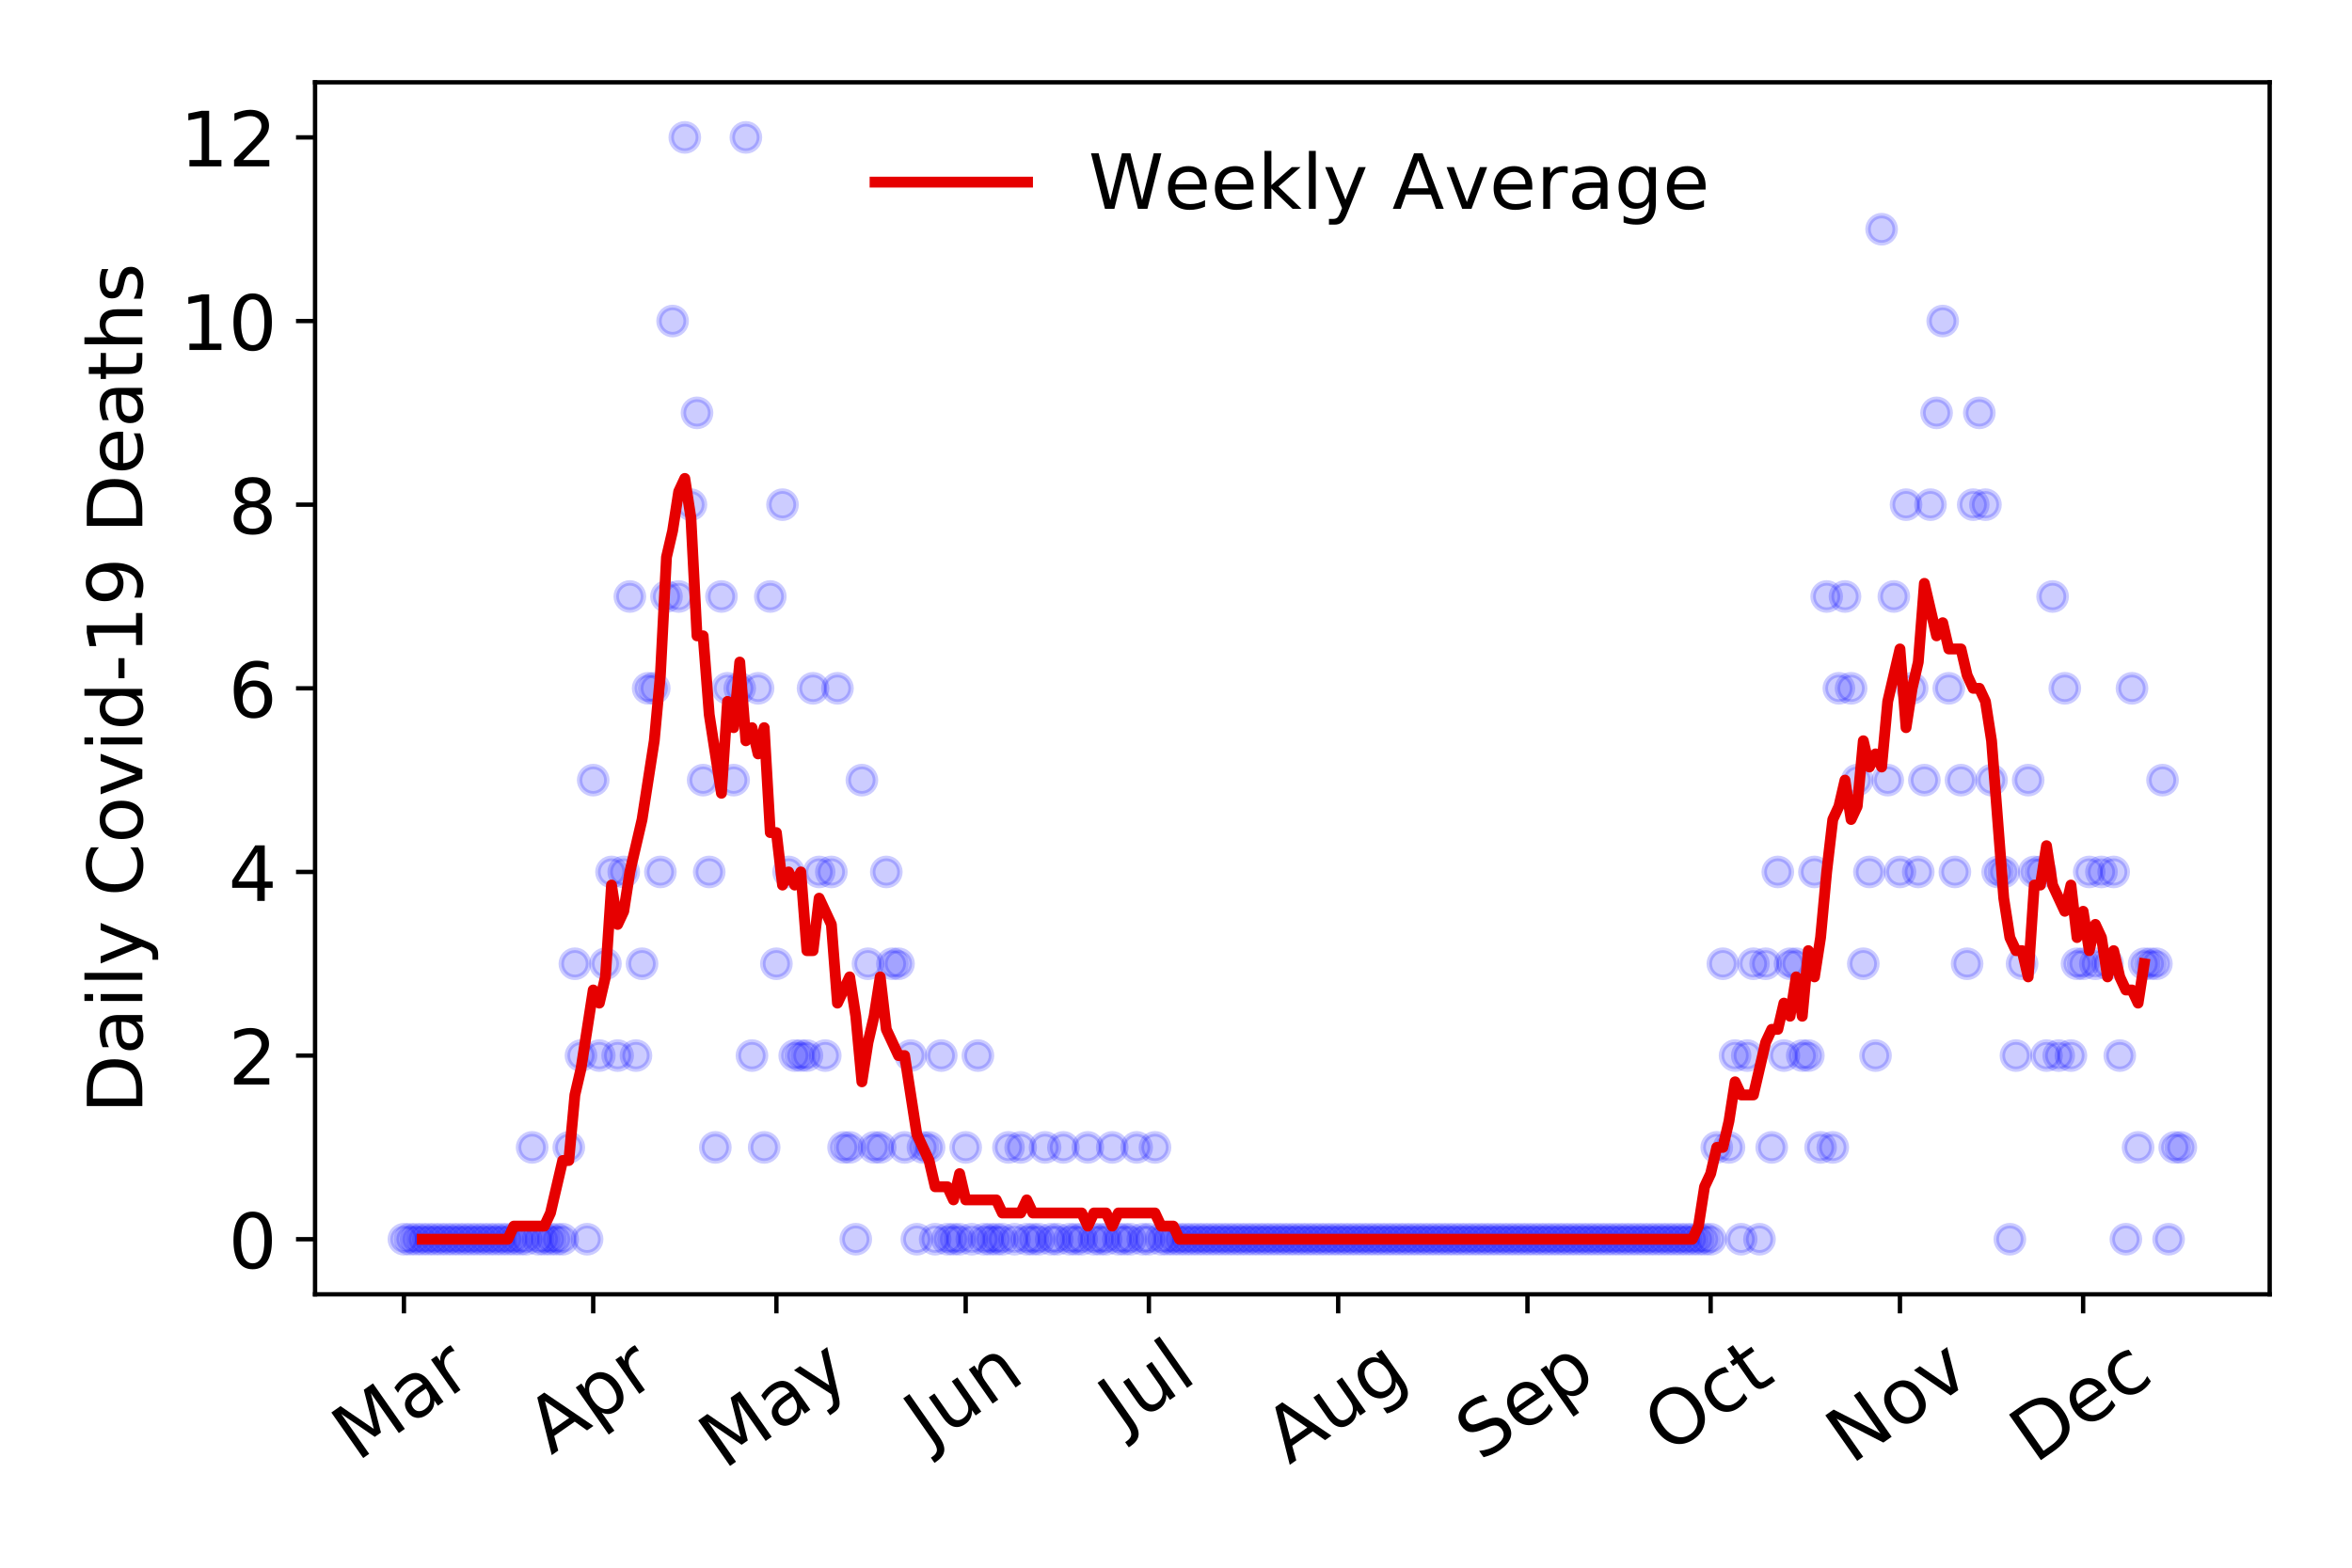<?xml version="1.0" encoding="utf-8" standalone="no"?>
<!DOCTYPE svg PUBLIC "-//W3C//DTD SVG 1.1//EN"
  "http://www.w3.org/Graphics/SVG/1.1/DTD/svg11.dtd">
<!-- Created with matplotlib (https://matplotlib.org/) -->
<svg height="288pt" version="1.1" viewBox="0 0 432 288" width="432pt" xmlns="http://www.w3.org/2000/svg" xmlns:xlink="http://www.w3.org/1999/xlink">
 <defs>
  <style type="text/css">
*{stroke-linecap:butt;stroke-linejoin:round;}
  </style>
 </defs>
 <g id="figure_1">
  <g id="patch_1">
   <path d="M 0 288 
L 432 288 
L 432 0 
L 0 0 
z
" style="fill:#ffffff;"/>
  </g>
  <g id="axes_1">
   <g id="patch_2">
    <path d="M 57.87 237.778 
L 416.88 237.778 
L 416.88 15.12 
L 57.87 15.12 
z
" style="fill:#ffffff;"/>
   </g>
   <g id="matplotlib.axis_1">
    <g id="xtick_1">
     <g id="line2d_1">
      <defs>
       <path d="M 0 0 
L 0 3.5 
" id="mecc1567913" style="stroke:#000000;stroke-width:0.8;"/>
      </defs>
      <g>
       <use style="stroke:#000000;stroke-width:0.8;" x="74.189" xlink:href="#mecc1567913" y="237.778"/>
      </g>
     </g>
     <g id="text_1">
      <!-- Mar -->
      <defs>
       <path d="M 9.812 72.906 
L 24.516 72.906 
L 43.109 23.297 
L 61.812 72.906 
L 76.516 72.906 
L 76.516 0 
L 66.891 0 
L 66.891 64.016 
L 48.094 14.016 
L 38.188 14.016 
L 19.391 64.016 
L 19.391 0 
L 9.812 0 
z
" id="DejaVuSans-77"/>
       <path d="M 34.281 27.484 
Q 23.391 27.484 19.188 25 
Q 14.984 22.516 14.984 16.5 
Q 14.984 11.719 18.141 8.906 
Q 21.297 6.109 26.703 6.109 
Q 34.188 6.109 38.703 11.406 
Q 43.219 16.703 43.219 25.484 
L 43.219 27.484 
z
M 52.203 31.203 
L 52.203 0 
L 43.219 0 
L 43.219 8.297 
Q 40.141 3.328 35.547 0.953 
Q 30.953 -1.422 24.312 -1.422 
Q 15.922 -1.422 10.953 3.297 
Q 6 8.016 6 15.922 
Q 6 25.141 12.172 29.828 
Q 18.359 34.516 30.609 34.516 
L 43.219 34.516 
L 43.219 35.406 
Q 43.219 41.609 39.141 45 
Q 35.062 48.391 27.688 48.391 
Q 23 48.391 18.547 47.266 
Q 14.109 46.141 10.016 43.891 
L 10.016 52.203 
Q 14.938 54.109 19.578 55.047 
Q 24.219 56 28.609 56 
Q 40.484 56 46.344 49.844 
Q 52.203 43.703 52.203 31.203 
z
" id="DejaVuSans-97"/>
       <path d="M 41.109 46.297 
Q 39.594 47.172 37.812 47.578 
Q 36.031 48 33.891 48 
Q 26.266 48 22.188 43.047 
Q 18.109 38.094 18.109 28.812 
L 18.109 0 
L 9.078 0 
L 9.078 54.688 
L 18.109 54.688 
L 18.109 46.188 
Q 20.953 51.172 25.484 53.578 
Q 30.031 56 36.531 56 
Q 37.453 56 38.578 55.875 
Q 39.703 55.766 41.062 55.516 
z
" id="DejaVuSans-114"/>
      </defs>
      <g transform="translate(65.586 268.643)rotate(-35)scale(0.14 -0.14)">
       <use xlink:href="#DejaVuSans-77"/>
       <use x="86.279" xlink:href="#DejaVuSans-97"/>
       <use x="147.559" xlink:href="#DejaVuSans-114"/>
      </g>
     </g>
    </g>
    <g id="xtick_2">
     <g id="line2d_2">
      <g>
       <use style="stroke:#000000;stroke-width:0.8;" x="108.957" xlink:href="#mecc1567913" y="237.778"/>
      </g>
     </g>
     <g id="text_2">
      <!-- Apr -->
      <defs>
       <path d="M 34.188 63.188 
L 20.797 26.906 
L 47.609 26.906 
z
M 28.609 72.906 
L 39.797 72.906 
L 67.578 0 
L 57.328 0 
L 50.688 18.703 
L 17.828 18.703 
L 11.188 0 
L 0.781 0 
z
" id="DejaVuSans-65"/>
       <path d="M 18.109 8.203 
L 18.109 -20.797 
L 9.078 -20.797 
L 9.078 54.688 
L 18.109 54.688 
L 18.109 46.391 
Q 20.953 51.266 25.266 53.625 
Q 29.594 56 35.594 56 
Q 45.562 56 51.781 48.094 
Q 58.016 40.188 58.016 27.297 
Q 58.016 14.406 51.781 6.484 
Q 45.562 -1.422 35.594 -1.422 
Q 29.594 -1.422 25.266 0.953 
Q 20.953 3.328 18.109 8.203 
z
M 48.688 27.297 
Q 48.688 37.203 44.609 42.844 
Q 40.531 48.484 33.406 48.484 
Q 26.266 48.484 22.188 42.844 
Q 18.109 37.203 18.109 27.297 
Q 18.109 17.391 22.188 11.75 
Q 26.266 6.109 33.406 6.109 
Q 40.531 6.109 44.609 11.75 
Q 48.688 17.391 48.688 27.297 
z
" id="DejaVuSans-112"/>
      </defs>
      <g transform="translate(101.253 267.384)rotate(-35)scale(0.14 -0.14)">
       <use xlink:href="#DejaVuSans-65"/>
       <use x="68.408" xlink:href="#DejaVuSans-112"/>
       <use x="131.885" xlink:href="#DejaVuSans-114"/>
      </g>
     </g>
    </g>
    <g id="xtick_3">
     <g id="line2d_3">
      <g>
       <use style="stroke:#000000;stroke-width:0.8;" x="142.604" xlink:href="#mecc1567913" y="237.778"/>
      </g>
     </g>
     <g id="text_3">
      <!-- May -->
      <defs>
       <path d="M 32.172 -5.078 
Q 28.375 -14.844 24.75 -17.812 
Q 21.141 -20.797 15.094 -20.797 
L 7.906 -20.797 
L 7.906 -13.281 
L 13.188 -13.281 
Q 16.891 -13.281 18.938 -11.516 
Q 21 -9.766 23.484 -3.219 
L 25.094 0.875 
L 2.984 54.688 
L 12.5 54.688 
L 29.594 11.922 
L 46.688 54.688 
L 56.203 54.688 
z
" id="DejaVuSans-121"/>
      </defs>
      <g transform="translate(132.964 270.094)rotate(-35)scale(0.14 -0.14)">
       <use xlink:href="#DejaVuSans-77"/>
       <use x="86.279" xlink:href="#DejaVuSans-97"/>
       <use x="147.559" xlink:href="#DejaVuSans-121"/>
      </g>
     </g>
    </g>
    <g id="xtick_4">
     <g id="line2d_4">
      <g>
       <use style="stroke:#000000;stroke-width:0.8;" x="177.372" xlink:href="#mecc1567913" y="237.778"/>
      </g>
     </g>
     <g id="text_4">
      <!-- Jun -->
      <defs>
       <path d="M 9.812 72.906 
L 19.672 72.906 
L 19.672 5.078 
Q 19.672 -8.109 14.672 -14.062 
Q 9.672 -20.016 -1.422 -20.016 
L -5.172 -20.016 
L -5.172 -11.719 
L -2.094 -11.719 
Q 4.438 -11.719 7.125 -8.047 
Q 9.812 -4.391 9.812 5.078 
z
" id="DejaVuSans-74"/>
       <path d="M 8.5 21.578 
L 8.5 54.688 
L 17.484 54.688 
L 17.484 21.922 
Q 17.484 14.156 20.5 10.266 
Q 23.531 6.391 29.594 6.391 
Q 36.859 6.391 41.078 11.031 
Q 45.312 15.672 45.312 23.688 
L 45.312 54.688 
L 54.297 54.688 
L 54.297 0 
L 45.312 0 
L 45.312 8.406 
Q 42.047 3.422 37.719 1 
Q 33.406 -1.422 27.688 -1.422 
Q 18.266 -1.422 13.375 4.438 
Q 8.5 10.297 8.5 21.578 
z
M 31.109 56 
z
" id="DejaVuSans-117"/>
       <path d="M 54.891 33.016 
L 54.891 0 
L 45.906 0 
L 45.906 32.719 
Q 45.906 40.484 42.875 44.328 
Q 39.844 48.188 33.797 48.188 
Q 26.516 48.188 22.312 43.547 
Q 18.109 38.922 18.109 30.906 
L 18.109 0 
L 9.078 0 
L 9.078 54.688 
L 18.109 54.688 
L 18.109 46.188 
Q 21.344 51.125 25.703 53.562 
Q 30.078 56 35.797 56 
Q 45.219 56 50.047 50.172 
Q 54.891 44.344 54.891 33.016 
z
" id="DejaVuSans-110"/>
      </defs>
      <g transform="translate(170.628 266.039)rotate(-35)scale(0.14 -0.14)">
       <use xlink:href="#DejaVuSans-74"/>
       <use x="29.492" xlink:href="#DejaVuSans-117"/>
       <use x="92.871" xlink:href="#DejaVuSans-110"/>
      </g>
     </g>
    </g>
    <g id="xtick_5">
     <g id="line2d_5">
      <g>
       <use style="stroke:#000000;stroke-width:0.8;" x="211.018" xlink:href="#mecc1567913" y="237.778"/>
      </g>
     </g>
     <g id="text_5">
      <!-- Jul -->
      <defs>
       <path d="M 9.422 75.984 
L 18.406 75.984 
L 18.406 0 
L 9.422 0 
z
" id="DejaVuSans-108"/>
      </defs>
      <g transform="translate(206.316 263.181)rotate(-35)scale(0.14 -0.14)">
       <use xlink:href="#DejaVuSans-74"/>
       <use x="29.492" xlink:href="#DejaVuSans-117"/>
       <use x="92.871" xlink:href="#DejaVuSans-108"/>
      </g>
     </g>
    </g>
    <g id="xtick_6">
     <g id="line2d_6">
      <g>
       <use style="stroke:#000000;stroke-width:0.8;" x="245.787" xlink:href="#mecc1567913" y="237.778"/>
      </g>
     </g>
     <g id="text_6">
      <!-- Aug -->
      <defs>
       <path d="M 45.406 27.984 
Q 45.406 37.75 41.375 43.109 
Q 37.359 48.484 30.078 48.484 
Q 22.859 48.484 18.828 43.109 
Q 14.797 37.75 14.797 27.984 
Q 14.797 18.266 18.828 12.891 
Q 22.859 7.516 30.078 7.516 
Q 37.359 7.516 41.375 12.891 
Q 45.406 18.266 45.406 27.984 
z
M 54.391 6.781 
Q 54.391 -7.172 48.188 -13.984 
Q 42 -20.797 29.203 -20.797 
Q 24.469 -20.797 20.266 -20.094 
Q 16.062 -19.391 12.109 -17.922 
L 12.109 -9.188 
Q 16.062 -11.328 19.922 -12.344 
Q 23.781 -13.375 27.781 -13.375 
Q 36.625 -13.375 41.016 -8.766 
Q 45.406 -4.156 45.406 5.172 
L 45.406 9.625 
Q 42.625 4.781 38.281 2.391 
Q 33.938 0 27.875 0 
Q 17.828 0 11.672 7.656 
Q 5.516 15.328 5.516 27.984 
Q 5.516 40.672 11.672 48.328 
Q 17.828 56 27.875 56 
Q 33.938 56 38.281 53.609 
Q 42.625 51.219 45.406 46.391 
L 45.406 54.688 
L 54.391 54.688 
z
" id="DejaVuSans-103"/>
      </defs>
      <g transform="translate(236.806 269.172)rotate(-35)scale(0.14 -0.14)">
       <use xlink:href="#DejaVuSans-65"/>
       <use x="68.408" xlink:href="#DejaVuSans-117"/>
       <use x="131.787" xlink:href="#DejaVuSans-103"/>
      </g>
     </g>
    </g>
    <g id="xtick_7">
     <g id="line2d_7">
      <g>
       <use style="stroke:#000000;stroke-width:0.8;" x="280.555" xlink:href="#mecc1567913" y="237.778"/>
      </g>
     </g>
     <g id="text_7">
      <!-- Sep -->
      <defs>
       <path d="M 53.516 70.516 
L 53.516 60.891 
Q 47.906 63.578 42.922 64.891 
Q 37.938 66.219 33.297 66.219 
Q 25.25 66.219 20.875 63.094 
Q 16.5 59.969 16.5 54.203 
Q 16.5 49.359 19.406 46.891 
Q 22.312 44.438 30.422 42.922 
L 36.375 41.703 
Q 47.406 39.594 52.656 34.297 
Q 57.906 29 57.906 20.125 
Q 57.906 9.516 50.797 4.047 
Q 43.703 -1.422 29.984 -1.422 
Q 24.812 -1.422 18.969 -0.25 
Q 13.141 0.922 6.891 3.219 
L 6.891 13.375 
Q 12.891 10.016 18.656 8.297 
Q 24.422 6.594 29.984 6.594 
Q 38.422 6.594 43.016 9.906 
Q 47.609 13.234 47.609 19.391 
Q 47.609 24.75 44.312 27.781 
Q 41.016 30.812 33.5 32.328 
L 27.484 33.5 
Q 16.453 35.688 11.516 40.375 
Q 6.594 45.062 6.594 53.422 
Q 6.594 63.094 13.406 68.656 
Q 20.219 74.219 32.172 74.219 
Q 37.312 74.219 42.625 73.281 
Q 47.953 72.359 53.516 70.516 
z
" id="DejaVuSans-83"/>
       <path d="M 56.203 29.594 
L 56.203 25.203 
L 14.891 25.203 
Q 15.484 15.922 20.484 11.062 
Q 25.484 6.203 34.422 6.203 
Q 39.594 6.203 44.453 7.469 
Q 49.312 8.734 54.109 11.281 
L 54.109 2.781 
Q 49.266 0.734 44.188 -0.344 
Q 39.109 -1.422 33.891 -1.422 
Q 20.797 -1.422 13.156 6.188 
Q 5.516 13.812 5.516 26.812 
Q 5.516 40.234 12.766 48.109 
Q 20.016 56 32.328 56 
Q 43.359 56 49.781 48.891 
Q 56.203 41.797 56.203 29.594 
z
M 47.219 32.234 
Q 47.125 39.594 43.094 43.984 
Q 39.062 48.391 32.422 48.391 
Q 24.906 48.391 20.391 44.141 
Q 15.875 39.891 15.188 32.172 
z
" id="DejaVuSans-101"/>
      </defs>
      <g transform="translate(271.962 268.629)rotate(-35)scale(0.14 -0.14)">
       <use xlink:href="#DejaVuSans-83"/>
       <use x="63.477" xlink:href="#DejaVuSans-101"/>
       <use x="125" xlink:href="#DejaVuSans-112"/>
      </g>
     </g>
    </g>
    <g id="xtick_8">
     <g id="line2d_8">
      <g>
       <use style="stroke:#000000;stroke-width:0.8;" x="314.202" xlink:href="#mecc1567913" y="237.778"/>
      </g>
     </g>
     <g id="text_8">
      <!-- Oct -->
      <defs>
       <path d="M 39.406 66.219 
Q 28.656 66.219 22.328 58.203 
Q 16.016 50.203 16.016 36.375 
Q 16.016 22.609 22.328 14.594 
Q 28.656 6.594 39.406 6.594 
Q 50.141 6.594 56.422 14.594 
Q 62.703 22.609 62.703 36.375 
Q 62.703 50.203 56.422 58.203 
Q 50.141 66.219 39.406 66.219 
z
M 39.406 74.219 
Q 54.734 74.219 63.906 63.938 
Q 73.094 53.656 73.094 36.375 
Q 73.094 19.141 63.906 8.859 
Q 54.734 -1.422 39.406 -1.422 
Q 24.031 -1.422 14.812 8.828 
Q 5.609 19.094 5.609 36.375 
Q 5.609 53.656 14.812 63.938 
Q 24.031 74.219 39.406 74.219 
z
" id="DejaVuSans-79"/>
       <path d="M 48.781 52.594 
L 48.781 44.188 
Q 44.969 46.297 41.141 47.344 
Q 37.312 48.391 33.406 48.391 
Q 24.656 48.391 19.812 42.844 
Q 14.984 37.312 14.984 27.297 
Q 14.984 17.281 19.812 11.734 
Q 24.656 6.203 33.406 6.203 
Q 37.312 6.203 41.141 7.25 
Q 44.969 8.297 48.781 10.406 
L 48.781 2.094 
Q 45.016 0.344 40.984 -0.531 
Q 36.969 -1.422 32.422 -1.422 
Q 20.062 -1.422 12.781 6.344 
Q 5.516 14.109 5.516 27.297 
Q 5.516 40.672 12.859 48.328 
Q 20.219 56 33.016 56 
Q 37.156 56 41.109 55.141 
Q 45.062 54.297 48.781 52.594 
z
" id="DejaVuSans-99"/>
       <path d="M 18.312 70.219 
L 18.312 54.688 
L 36.812 54.688 
L 36.812 47.703 
L 18.312 47.703 
L 18.312 18.016 
Q 18.312 11.328 20.141 9.422 
Q 21.969 7.516 27.594 7.516 
L 36.812 7.516 
L 36.812 0 
L 27.594 0 
Q 17.188 0 13.234 3.875 
Q 9.281 7.766 9.281 18.016 
L 9.281 47.703 
L 2.688 47.703 
L 2.688 54.688 
L 9.281 54.688 
L 9.281 70.219 
z
" id="DejaVuSans-116"/>
      </defs>
      <g transform="translate(306.503 267.377)rotate(-35)scale(0.14 -0.14)">
       <use xlink:href="#DejaVuSans-79"/>
       <use x="78.711" xlink:href="#DejaVuSans-99"/>
       <use x="133.691" xlink:href="#DejaVuSans-116"/>
      </g>
     </g>
    </g>
    <g id="xtick_9">
     <g id="line2d_9">
      <g>
       <use style="stroke:#000000;stroke-width:0.8;" x="348.97" xlink:href="#mecc1567913" y="237.778"/>
      </g>
     </g>
     <g id="text_9">
      <!-- Nov -->
      <defs>
       <path d="M 9.812 72.906 
L 23.094 72.906 
L 55.422 11.922 
L 55.422 72.906 
L 64.984 72.906 
L 64.984 0 
L 51.703 0 
L 19.391 60.984 
L 19.391 0 
L 9.812 0 
z
" id="DejaVuSans-78"/>
       <path d="M 30.609 48.391 
Q 23.391 48.391 19.188 42.75 
Q 14.984 37.109 14.984 27.297 
Q 14.984 17.484 19.156 11.844 
Q 23.344 6.203 30.609 6.203 
Q 37.797 6.203 41.984 11.859 
Q 46.188 17.531 46.188 27.297 
Q 46.188 37.016 41.984 42.703 
Q 37.797 48.391 30.609 48.391 
z
M 30.609 56 
Q 42.328 56 49.016 48.375 
Q 55.719 40.766 55.719 27.297 
Q 55.719 13.875 49.016 6.219 
Q 42.328 -1.422 30.609 -1.422 
Q 18.844 -1.422 12.172 6.219 
Q 5.516 13.875 5.516 27.297 
Q 5.516 40.766 12.172 48.375 
Q 18.844 56 30.609 56 
z
" id="DejaVuSans-111"/>
       <path d="M 2.984 54.688 
L 12.5 54.688 
L 29.594 8.797 
L 46.688 54.688 
L 56.203 54.688 
L 35.688 0 
L 23.484 0 
z
" id="DejaVuSans-118"/>
      </defs>
      <g transform="translate(339.993 269.166)rotate(-35)scale(0.14 -0.14)">
       <use xlink:href="#DejaVuSans-78"/>
       <use x="74.805" xlink:href="#DejaVuSans-111"/>
       <use x="135.986" xlink:href="#DejaVuSans-118"/>
      </g>
     </g>
    </g>
    <g id="xtick_10">
     <g id="line2d_10">
      <g>
       <use style="stroke:#000000;stroke-width:0.8;" x="382.616" xlink:href="#mecc1567913" y="237.778"/>
      </g>
     </g>
     <g id="text_10">
      <!-- Dec -->
      <defs>
       <path d="M 19.672 64.797 
L 19.672 8.109 
L 31.594 8.109 
Q 46.688 8.109 53.688 14.938 
Q 60.688 21.781 60.688 36.531 
Q 60.688 51.172 53.688 57.984 
Q 46.688 64.797 31.594 64.797 
z
M 9.812 72.906 
L 30.078 72.906 
Q 51.266 72.906 61.172 64.094 
Q 71.094 55.281 71.094 36.531 
Q 71.094 17.672 61.125 8.828 
Q 51.172 0 30.078 0 
L 9.812 0 
z
" id="DejaVuSans-68"/>
      </defs>
      <g transform="translate(373.736 269.032)rotate(-35)scale(0.14 -0.14)">
       <use xlink:href="#DejaVuSans-68"/>
       <use x="77.002" xlink:href="#DejaVuSans-101"/>
       <use x="138.525" xlink:href="#DejaVuSans-99"/>
      </g>
     </g>
    </g>
   </g>
   <g id="matplotlib.axis_2">
    <g id="ytick_1">
     <g id="line2d_11">
      <defs>
       <path d="M 0 0 
L -3.5 0 
" id="mf7ceda2abc" style="stroke:#000000;stroke-width:0.8;"/>
      </defs>
      <g>
       <use style="stroke:#000000;stroke-width:0.8;" x="57.87" xlink:href="#mf7ceda2abc" y="227.657"/>
      </g>
     </g>
     <g id="text_11">
      <!-- 0 -->
      <defs>
       <path d="M 31.781 66.406 
Q 24.172 66.406 20.328 58.906 
Q 16.5 51.422 16.5 36.375 
Q 16.5 21.391 20.328 13.891 
Q 24.172 6.391 31.781 6.391 
Q 39.453 6.391 43.281 13.891 
Q 47.125 21.391 47.125 36.375 
Q 47.125 51.422 43.281 58.906 
Q 39.453 66.406 31.781 66.406 
z
M 31.781 74.219 
Q 44.047 74.219 50.516 64.516 
Q 56.984 54.828 56.984 36.375 
Q 56.984 17.969 50.516 8.266 
Q 44.047 -1.422 31.781 -1.422 
Q 19.531 -1.422 13.062 8.266 
Q 6.594 17.969 6.594 36.375 
Q 6.594 54.828 13.062 64.516 
Q 19.531 74.219 31.781 74.219 
z
" id="DejaVuSans-48"/>
      </defs>
      <g transform="translate(41.962 232.976)scale(0.14 -0.14)">
       <use xlink:href="#DejaVuSans-48"/>
      </g>
     </g>
    </g>
    <g id="ytick_2">
     <g id="line2d_12">
      <g>
       <use style="stroke:#000000;stroke-width:0.8;" x="57.87" xlink:href="#mf7ceda2abc" y="193.921"/>
      </g>
     </g>
     <g id="text_12">
      <!-- 2 -->
      <defs>
       <path d="M 19.188 8.297 
L 53.609 8.297 
L 53.609 0 
L 7.328 0 
L 7.328 8.297 
Q 12.938 14.109 22.625 23.891 
Q 32.328 33.688 34.812 36.531 
Q 39.547 41.844 41.422 45.531 
Q 43.312 49.219 43.312 52.781 
Q 43.312 58.594 39.234 62.25 
Q 35.156 65.922 28.609 65.922 
Q 23.969 65.922 18.812 64.312 
Q 13.672 62.703 7.812 59.422 
L 7.812 69.391 
Q 13.766 71.781 18.938 73 
Q 24.125 74.219 28.422 74.219 
Q 39.75 74.219 46.484 68.547 
Q 53.219 62.891 53.219 53.422 
Q 53.219 48.922 51.531 44.891 
Q 49.859 40.875 45.406 35.406 
Q 44.188 33.984 37.641 27.219 
Q 31.109 20.453 19.188 8.297 
z
" id="DejaVuSans-50"/>
      </defs>
      <g transform="translate(41.962 199.24)scale(0.14 -0.14)">
       <use xlink:href="#DejaVuSans-50"/>
      </g>
     </g>
    </g>
    <g id="ytick_3">
     <g id="line2d_13">
      <g>
       <use style="stroke:#000000;stroke-width:0.8;" x="57.87" xlink:href="#mf7ceda2abc" y="160.185"/>
      </g>
     </g>
     <g id="text_13">
      <!-- 4 -->
      <defs>
       <path d="M 37.797 64.312 
L 12.891 25.391 
L 37.797 25.391 
z
M 35.203 72.906 
L 47.609 72.906 
L 47.609 25.391 
L 58.016 25.391 
L 58.016 17.188 
L 47.609 17.188 
L 47.609 0 
L 37.797 0 
L 37.797 17.188 
L 4.891 17.188 
L 4.891 26.703 
z
" id="DejaVuSans-52"/>
      </defs>
      <g transform="translate(41.962 165.504)scale(0.14 -0.14)">
       <use xlink:href="#DejaVuSans-52"/>
      </g>
     </g>
    </g>
    <g id="ytick_4">
     <g id="line2d_14">
      <g>
       <use style="stroke:#000000;stroke-width:0.8;" x="57.87" xlink:href="#mf7ceda2abc" y="126.449"/>
      </g>
     </g>
     <g id="text_14">
      <!-- 6 -->
      <defs>
       <path d="M 33.016 40.375 
Q 26.375 40.375 22.484 35.828 
Q 18.609 31.297 18.609 23.391 
Q 18.609 15.531 22.484 10.953 
Q 26.375 6.391 33.016 6.391 
Q 39.656 6.391 43.531 10.953 
Q 47.406 15.531 47.406 23.391 
Q 47.406 31.297 43.531 35.828 
Q 39.656 40.375 33.016 40.375 
z
M 52.594 71.297 
L 52.594 62.312 
Q 48.875 64.062 45.094 64.984 
Q 41.312 65.922 37.594 65.922 
Q 27.828 65.922 22.672 59.328 
Q 17.531 52.734 16.797 39.406 
Q 19.672 43.656 24.016 45.922 
Q 28.375 48.188 33.594 48.188 
Q 44.578 48.188 50.953 41.516 
Q 57.328 34.859 57.328 23.391 
Q 57.328 12.156 50.688 5.359 
Q 44.047 -1.422 33.016 -1.422 
Q 20.359 -1.422 13.672 8.266 
Q 6.984 17.969 6.984 36.375 
Q 6.984 53.656 15.188 63.938 
Q 23.391 74.219 37.203 74.219 
Q 40.922 74.219 44.703 73.484 
Q 48.484 72.75 52.594 71.297 
z
" id="DejaVuSans-54"/>
      </defs>
      <g transform="translate(41.962 131.768)scale(0.14 -0.14)">
       <use xlink:href="#DejaVuSans-54"/>
      </g>
     </g>
    </g>
    <g id="ytick_5">
     <g id="line2d_15">
      <g>
       <use style="stroke:#000000;stroke-width:0.8;" x="57.87" xlink:href="#mf7ceda2abc" y="92.713"/>
      </g>
     </g>
     <g id="text_15">
      <!-- 8 -->
      <defs>
       <path d="M 31.781 34.625 
Q 24.75 34.625 20.719 30.859 
Q 16.703 27.094 16.703 20.516 
Q 16.703 13.922 20.719 10.156 
Q 24.75 6.391 31.781 6.391 
Q 38.812 6.391 42.859 10.172 
Q 46.922 13.969 46.922 20.516 
Q 46.922 27.094 42.891 30.859 
Q 38.875 34.625 31.781 34.625 
z
M 21.922 38.812 
Q 15.578 40.375 12.031 44.719 
Q 8.5 49.078 8.5 55.328 
Q 8.5 64.062 14.719 69.141 
Q 20.953 74.219 31.781 74.219 
Q 42.672 74.219 48.875 69.141 
Q 55.078 64.062 55.078 55.328 
Q 55.078 49.078 51.531 44.719 
Q 48 40.375 41.703 38.812 
Q 48.828 37.156 52.797 32.312 
Q 56.781 27.484 56.781 20.516 
Q 56.781 9.906 50.312 4.234 
Q 43.844 -1.422 31.781 -1.422 
Q 19.734 -1.422 13.25 4.234 
Q 6.781 9.906 6.781 20.516 
Q 6.781 27.484 10.781 32.312 
Q 14.797 37.156 21.922 38.812 
z
M 18.312 54.391 
Q 18.312 48.734 21.844 45.562 
Q 25.391 42.391 31.781 42.391 
Q 38.141 42.391 41.719 45.562 
Q 45.312 48.734 45.312 54.391 
Q 45.312 60.062 41.719 63.234 
Q 38.141 66.406 31.781 66.406 
Q 25.391 66.406 21.844 63.234 
Q 18.312 60.062 18.312 54.391 
z
" id="DejaVuSans-56"/>
      </defs>
      <g transform="translate(41.962 98.032)scale(0.14 -0.14)">
       <use xlink:href="#DejaVuSans-56"/>
      </g>
     </g>
    </g>
    <g id="ytick_6">
     <g id="line2d_16">
      <g>
       <use style="stroke:#000000;stroke-width:0.8;" x="57.87" xlink:href="#mf7ceda2abc" y="58.977"/>
      </g>
     </g>
     <g id="text_16">
      <!-- 10 -->
      <defs>
       <path d="M 12.406 8.297 
L 28.516 8.297 
L 28.516 63.922 
L 10.984 60.406 
L 10.984 69.391 
L 28.422 72.906 
L 38.281 72.906 
L 38.281 8.297 
L 54.391 8.297 
L 54.391 0 
L 12.406 0 
z
" id="DejaVuSans-49"/>
      </defs>
      <g transform="translate(33.055 64.296)scale(0.14 -0.14)">
       <use xlink:href="#DejaVuSans-49"/>
       <use x="63.623" xlink:href="#DejaVuSans-48"/>
      </g>
     </g>
    </g>
    <g id="ytick_7">
     <g id="line2d_17">
      <g>
       <use style="stroke:#000000;stroke-width:0.8;" x="57.87" xlink:href="#mf7ceda2abc" y="25.241"/>
      </g>
     </g>
     <g id="text_17">
      <!-- 12 -->
      <g transform="translate(33.055 30.56)scale(0.14 -0.14)">
       <use xlink:href="#DejaVuSans-49"/>
       <use x="63.623" xlink:href="#DejaVuSans-50"/>
      </g>
     </g>
    </g>
    <g id="text_18">
     <!-- Daily Covid-19 Deaths -->
     <defs>
      <path d="M 9.422 54.688 
L 18.406 54.688 
L 18.406 0 
L 9.422 0 
z
M 9.422 75.984 
L 18.406 75.984 
L 18.406 64.594 
L 9.422 64.594 
z
" id="DejaVuSans-105"/>
      <path id="DejaVuSans-32"/>
      <path d="M 64.406 67.281 
L 64.406 56.891 
Q 59.422 61.531 53.781 63.812 
Q 48.141 66.109 41.797 66.109 
Q 29.297 66.109 22.656 58.469 
Q 16.016 50.828 16.016 36.375 
Q 16.016 21.969 22.656 14.328 
Q 29.297 6.688 41.797 6.688 
Q 48.141 6.688 53.781 8.984 
Q 59.422 11.281 64.406 15.922 
L 64.406 5.609 
Q 59.234 2.094 53.438 0.328 
Q 47.656 -1.422 41.219 -1.422 
Q 24.656 -1.422 15.125 8.703 
Q 5.609 18.844 5.609 36.375 
Q 5.609 53.953 15.125 64.078 
Q 24.656 74.219 41.219 74.219 
Q 47.75 74.219 53.531 72.484 
Q 59.328 70.75 64.406 67.281 
z
" id="DejaVuSans-67"/>
      <path d="M 45.406 46.391 
L 45.406 75.984 
L 54.391 75.984 
L 54.391 0 
L 45.406 0 
L 45.406 8.203 
Q 42.578 3.328 38.25 0.953 
Q 33.938 -1.422 27.875 -1.422 
Q 17.969 -1.422 11.734 6.484 
Q 5.516 14.406 5.516 27.297 
Q 5.516 40.188 11.734 48.094 
Q 17.969 56 27.875 56 
Q 33.938 56 38.25 53.625 
Q 42.578 51.266 45.406 46.391 
z
M 14.797 27.297 
Q 14.797 17.391 18.875 11.75 
Q 22.953 6.109 30.078 6.109 
Q 37.203 6.109 41.297 11.75 
Q 45.406 17.391 45.406 27.297 
Q 45.406 37.203 41.297 42.844 
Q 37.203 48.484 30.078 48.484 
Q 22.953 48.484 18.875 42.844 
Q 14.797 37.203 14.797 27.297 
z
" id="DejaVuSans-100"/>
      <path d="M 4.891 31.391 
L 31.203 31.391 
L 31.203 23.391 
L 4.891 23.391 
z
" id="DejaVuSans-45"/>
      <path d="M 10.984 1.516 
L 10.984 10.5 
Q 14.703 8.734 18.5 7.812 
Q 22.312 6.891 25.984 6.891 
Q 35.75 6.891 40.891 13.453 
Q 46.047 20.016 46.781 33.406 
Q 43.953 29.203 39.594 26.953 
Q 35.25 24.703 29.984 24.703 
Q 19.047 24.703 12.672 31.312 
Q 6.297 37.938 6.297 49.422 
Q 6.297 60.641 12.938 67.422 
Q 19.578 74.219 30.609 74.219 
Q 43.266 74.219 49.922 64.516 
Q 56.594 54.828 56.594 36.375 
Q 56.594 19.141 48.406 8.859 
Q 40.234 -1.422 26.422 -1.422 
Q 22.703 -1.422 18.891 -0.688 
Q 15.094 0.047 10.984 1.516 
z
M 30.609 32.422 
Q 37.25 32.422 41.125 36.953 
Q 45.016 41.5 45.016 49.422 
Q 45.016 57.281 41.125 61.844 
Q 37.25 66.406 30.609 66.406 
Q 23.969 66.406 20.094 61.844 
Q 16.219 57.281 16.219 49.422 
Q 16.219 41.5 20.094 36.953 
Q 23.969 32.422 30.609 32.422 
z
" id="DejaVuSans-57"/>
      <path d="M 54.891 33.016 
L 54.891 0 
L 45.906 0 
L 45.906 32.719 
Q 45.906 40.484 42.875 44.328 
Q 39.844 48.188 33.797 48.188 
Q 26.516 48.188 22.312 43.547 
Q 18.109 38.922 18.109 30.906 
L 18.109 0 
L 9.078 0 
L 9.078 75.984 
L 18.109 75.984 
L 18.109 46.188 
Q 21.344 51.125 25.703 53.562 
Q 30.078 56 35.797 56 
Q 45.219 56 50.047 50.172 
Q 54.891 44.344 54.891 33.016 
z
" id="DejaVuSans-104"/>
      <path d="M 44.281 53.078 
L 44.281 44.578 
Q 40.484 46.531 36.375 47.5 
Q 32.281 48.484 27.875 48.484 
Q 21.188 48.484 17.844 46.438 
Q 14.5 44.391 14.5 40.281 
Q 14.5 37.156 16.891 35.375 
Q 19.281 33.594 26.516 31.984 
L 29.594 31.297 
Q 39.156 29.25 43.188 25.516 
Q 47.219 21.781 47.219 15.094 
Q 47.219 7.469 41.188 3.016 
Q 35.156 -1.422 24.609 -1.422 
Q 20.219 -1.422 15.453 -0.562 
Q 10.688 0.297 5.422 2 
L 5.422 11.281 
Q 10.406 8.688 15.234 7.391 
Q 20.062 6.109 24.812 6.109 
Q 31.156 6.109 34.562 8.281 
Q 37.984 10.453 37.984 14.406 
Q 37.984 18.062 35.516 20.016 
Q 33.062 21.969 24.703 23.781 
L 21.578 24.516 
Q 13.234 26.266 9.516 29.906 
Q 5.812 33.547 5.812 39.891 
Q 5.812 47.609 11.281 51.797 
Q 16.75 56 26.812 56 
Q 31.781 56 36.172 55.266 
Q 40.578 54.547 44.281 53.078 
z
" id="DejaVuSans-115"/>
     </defs>
     <g transform="translate(26.143 204.56)rotate(-90)scale(0.14 -0.14)">
      <use xlink:href="#DejaVuSans-68"/>
      <use x="77.002" xlink:href="#DejaVuSans-97"/>
      <use x="138.281" xlink:href="#DejaVuSans-105"/>
      <use x="166.064" xlink:href="#DejaVuSans-108"/>
      <use x="193.848" xlink:href="#DejaVuSans-121"/>
      <use x="253.027" xlink:href="#DejaVuSans-32"/>
      <use x="284.814" xlink:href="#DejaVuSans-67"/>
      <use x="354.639" xlink:href="#DejaVuSans-111"/>
      <use x="415.82" xlink:href="#DejaVuSans-118"/>
      <use x="475" xlink:href="#DejaVuSans-105"/>
      <use x="502.783" xlink:href="#DejaVuSans-100"/>
      <use x="566.26" xlink:href="#DejaVuSans-45"/>
      <use x="602.344" xlink:href="#DejaVuSans-49"/>
      <use x="665.967" xlink:href="#DejaVuSans-57"/>
      <use x="729.59" xlink:href="#DejaVuSans-32"/>
      <use x="761.377" xlink:href="#DejaVuSans-68"/>
      <use x="838.379" xlink:href="#DejaVuSans-101"/>
      <use x="899.902" xlink:href="#DejaVuSans-97"/>
      <use x="961.182" xlink:href="#DejaVuSans-116"/>
      <use x="1000.391" xlink:href="#DejaVuSans-104"/>
      <use x="1063.77" xlink:href="#DejaVuSans-115"/>
     </g>
    </g>
   </g>
   <g id="line2d_18">
    <defs>
     <path d="M 0 2.5 
C 0.663 2.5 1.299 2.237 1.768 1.768 
C 2.237 1.299 2.5 0.663 2.5 0 
C 2.5 -0.663 2.237 -1.299 1.768 -1.768 
C 1.299 -2.237 0.663 -2.5 0 -2.5 
C -0.663 -2.5 -1.299 -2.237 -1.768 -1.768 
C -2.237 -1.299 -2.5 -0.663 -2.5 0 
C -2.5 0.663 -2.237 1.299 -1.768 1.768 
C -1.299 2.237 -0.663 2.5 0 2.5 
z
" id="m7a5b4c0d16" style="stroke:#0000ff;stroke-opacity:0.2;"/>
    </defs>
    <g clip-path="url(#pbe86b947ea)">
     <use style="fill:#0000ff;fill-opacity:0.2;stroke:#0000ff;stroke-opacity:0.2;" x="74.189" xlink:href="#m7a5b4c0d16" y="227.657"/>
     <use style="fill:#0000ff;fill-opacity:0.2;stroke:#0000ff;stroke-opacity:0.2;" x="75.31" xlink:href="#m7a5b4c0d16" y="227.657"/>
     <use style="fill:#0000ff;fill-opacity:0.2;stroke:#0000ff;stroke-opacity:0.2;" x="76.432" xlink:href="#m7a5b4c0d16" y="227.657"/>
     <use style="fill:#0000ff;fill-opacity:0.2;stroke:#0000ff;stroke-opacity:0.2;" x="77.553" xlink:href="#m7a5b4c0d16" y="227.657"/>
     <use style="fill:#0000ff;fill-opacity:0.2;stroke:#0000ff;stroke-opacity:0.2;" x="78.675" xlink:href="#m7a5b4c0d16" y="227.657"/>
     <use style="fill:#0000ff;fill-opacity:0.2;stroke:#0000ff;stroke-opacity:0.2;" x="79.796" xlink:href="#m7a5b4c0d16" y="227.657"/>
     <use style="fill:#0000ff;fill-opacity:0.2;stroke:#0000ff;stroke-opacity:0.2;" x="80.918" xlink:href="#m7a5b4c0d16" y="227.657"/>
     <use style="fill:#0000ff;fill-opacity:0.2;stroke:#0000ff;stroke-opacity:0.2;" x="82.04" xlink:href="#m7a5b4c0d16" y="227.657"/>
     <use style="fill:#0000ff;fill-opacity:0.2;stroke:#0000ff;stroke-opacity:0.2;" x="83.161" xlink:href="#m7a5b4c0d16" y="227.657"/>
     <use style="fill:#0000ff;fill-opacity:0.2;stroke:#0000ff;stroke-opacity:0.2;" x="84.283" xlink:href="#m7a5b4c0d16" y="227.657"/>
     <use style="fill:#0000ff;fill-opacity:0.2;stroke:#0000ff;stroke-opacity:0.2;" x="85.404" xlink:href="#m7a5b4c0d16" y="227.657"/>
     <use style="fill:#0000ff;fill-opacity:0.2;stroke:#0000ff;stroke-opacity:0.2;" x="86.526" xlink:href="#m7a5b4c0d16" y="227.657"/>
     <use style="fill:#0000ff;fill-opacity:0.2;stroke:#0000ff;stroke-opacity:0.2;" x="87.647" xlink:href="#m7a5b4c0d16" y="227.657"/>
     <use style="fill:#0000ff;fill-opacity:0.2;stroke:#0000ff;stroke-opacity:0.2;" x="88.769" xlink:href="#m7a5b4c0d16" y="227.657"/>
     <use style="fill:#0000ff;fill-opacity:0.2;stroke:#0000ff;stroke-opacity:0.2;" x="89.89" xlink:href="#m7a5b4c0d16" y="227.657"/>
     <use style="fill:#0000ff;fill-opacity:0.2;stroke:#0000ff;stroke-opacity:0.2;" x="91.012" xlink:href="#m7a5b4c0d16" y="227.657"/>
     <use style="fill:#0000ff;fill-opacity:0.2;stroke:#0000ff;stroke-opacity:0.2;" x="92.134" xlink:href="#m7a5b4c0d16" y="227.657"/>
     <use style="fill:#0000ff;fill-opacity:0.2;stroke:#0000ff;stroke-opacity:0.2;" x="93.255" xlink:href="#m7a5b4c0d16" y="227.657"/>
     <use style="fill:#0000ff;fill-opacity:0.2;stroke:#0000ff;stroke-opacity:0.2;" x="94.377" xlink:href="#m7a5b4c0d16" y="227.657"/>
     <use style="fill:#0000ff;fill-opacity:0.2;stroke:#0000ff;stroke-opacity:0.2;" x="95.498" xlink:href="#m7a5b4c0d16" y="227.657"/>
     <use style="fill:#0000ff;fill-opacity:0.2;stroke:#0000ff;stroke-opacity:0.2;" x="96.62" xlink:href="#m7a5b4c0d16" y="227.657"/>
     <use style="fill:#0000ff;fill-opacity:0.2;stroke:#0000ff;stroke-opacity:0.2;" x="97.741" xlink:href="#m7a5b4c0d16" y="210.789"/>
     <use style="fill:#0000ff;fill-opacity:0.2;stroke:#0000ff;stroke-opacity:0.2;" x="98.863" xlink:href="#m7a5b4c0d16" y="227.657"/>
     <use style="fill:#0000ff;fill-opacity:0.2;stroke:#0000ff;stroke-opacity:0.2;" x="99.984" xlink:href="#m7a5b4c0d16" y="227.657"/>
     <use style="fill:#0000ff;fill-opacity:0.2;stroke:#0000ff;stroke-opacity:0.2;" x="101.106" xlink:href="#m7a5b4c0d16" y="227.657"/>
     <use style="fill:#0000ff;fill-opacity:0.2;stroke:#0000ff;stroke-opacity:0.2;" x="102.228" xlink:href="#m7a5b4c0d16" y="227.657"/>
     <use style="fill:#0000ff;fill-opacity:0.2;stroke:#0000ff;stroke-opacity:0.2;" x="103.349" xlink:href="#m7a5b4c0d16" y="227.657"/>
     <use style="fill:#0000ff;fill-opacity:0.2;stroke:#0000ff;stroke-opacity:0.2;" x="104.471" xlink:href="#m7a5b4c0d16" y="210.789"/>
     <use style="fill:#0000ff;fill-opacity:0.2;stroke:#0000ff;stroke-opacity:0.2;" x="105.592" xlink:href="#m7a5b4c0d16" y="177.053"/>
     <use style="fill:#0000ff;fill-opacity:0.2;stroke:#0000ff;stroke-opacity:0.2;" x="106.714" xlink:href="#m7a5b4c0d16" y="193.921"/>
     <use style="fill:#0000ff;fill-opacity:0.2;stroke:#0000ff;stroke-opacity:0.2;" x="107.835" xlink:href="#m7a5b4c0d16" y="227.657"/>
     <use style="fill:#0000ff;fill-opacity:0.2;stroke:#0000ff;stroke-opacity:0.2;" x="108.957" xlink:href="#m7a5b4c0d16" y="143.317"/>
     <use style="fill:#0000ff;fill-opacity:0.2;stroke:#0000ff;stroke-opacity:0.2;" x="110.078" xlink:href="#m7a5b4c0d16" y="193.921"/>
     <use style="fill:#0000ff;fill-opacity:0.2;stroke:#0000ff;stroke-opacity:0.2;" x="111.2" xlink:href="#m7a5b4c0d16" y="177.053"/>
     <use style="fill:#0000ff;fill-opacity:0.2;stroke:#0000ff;stroke-opacity:0.2;" x="112.322" xlink:href="#m7a5b4c0d16" y="160.185"/>
     <use style="fill:#0000ff;fill-opacity:0.2;stroke:#0000ff;stroke-opacity:0.2;" x="113.443" xlink:href="#m7a5b4c0d16" y="193.921"/>
     <use style="fill:#0000ff;fill-opacity:0.2;stroke:#0000ff;stroke-opacity:0.2;" x="114.565" xlink:href="#m7a5b4c0d16" y="160.185"/>
     <use style="fill:#0000ff;fill-opacity:0.2;stroke:#0000ff;stroke-opacity:0.2;" x="115.686" xlink:href="#m7a5b4c0d16" y="109.581"/>
     <use style="fill:#0000ff;fill-opacity:0.2;stroke:#0000ff;stroke-opacity:0.2;" x="116.808" xlink:href="#m7a5b4c0d16" y="193.921"/>
     <use style="fill:#0000ff;fill-opacity:0.2;stroke:#0000ff;stroke-opacity:0.2;" x="117.929" xlink:href="#m7a5b4c0d16" y="177.053"/>
     <use style="fill:#0000ff;fill-opacity:0.2;stroke:#0000ff;stroke-opacity:0.2;" x="119.051" xlink:href="#m7a5b4c0d16" y="126.449"/>
     <use style="fill:#0000ff;fill-opacity:0.2;stroke:#0000ff;stroke-opacity:0.2;" x="120.172" xlink:href="#m7a5b4c0d16" y="126.449"/>
     <use style="fill:#0000ff;fill-opacity:0.2;stroke:#0000ff;stroke-opacity:0.2;" x="121.294" xlink:href="#m7a5b4c0d16" y="160.185"/>
     <use style="fill:#0000ff;fill-opacity:0.2;stroke:#0000ff;stroke-opacity:0.2;" x="122.416" xlink:href="#m7a5b4c0d16" y="109.581"/>
     <use style="fill:#0000ff;fill-opacity:0.2;stroke:#0000ff;stroke-opacity:0.2;" x="123.537" xlink:href="#m7a5b4c0d16" y="58.977"/>
     <use style="fill:#0000ff;fill-opacity:0.2;stroke:#0000ff;stroke-opacity:0.2;" x="124.659" xlink:href="#m7a5b4c0d16" y="109.581"/>
     <use style="fill:#0000ff;fill-opacity:0.2;stroke:#0000ff;stroke-opacity:0.2;" x="125.78" xlink:href="#m7a5b4c0d16" y="25.241"/>
     <use style="fill:#0000ff;fill-opacity:0.2;stroke:#0000ff;stroke-opacity:0.2;" x="126.902" xlink:href="#m7a5b4c0d16" y="92.713"/>
     <use style="fill:#0000ff;fill-opacity:0.2;stroke:#0000ff;stroke-opacity:0.2;" x="128.023" xlink:href="#m7a5b4c0d16" y="75.845"/>
     <use style="fill:#0000ff;fill-opacity:0.2;stroke:#0000ff;stroke-opacity:0.2;" x="129.145" xlink:href="#m7a5b4c0d16" y="143.317"/>
     <use style="fill:#0000ff;fill-opacity:0.2;stroke:#0000ff;stroke-opacity:0.2;" x="130.266" xlink:href="#m7a5b4c0d16" y="160.185"/>
     <use style="fill:#0000ff;fill-opacity:0.2;stroke:#0000ff;stroke-opacity:0.2;" x="131.388" xlink:href="#m7a5b4c0d16" y="210.789"/>
     <use style="fill:#0000ff;fill-opacity:0.2;stroke:#0000ff;stroke-opacity:0.2;" x="132.51" xlink:href="#m7a5b4c0d16" y="109.581"/>
     <use style="fill:#0000ff;fill-opacity:0.2;stroke:#0000ff;stroke-opacity:0.2;" x="133.631" xlink:href="#m7a5b4c0d16" y="126.449"/>
     <use style="fill:#0000ff;fill-opacity:0.2;stroke:#0000ff;stroke-opacity:0.2;" x="134.753" xlink:href="#m7a5b4c0d16" y="143.317"/>
     <use style="fill:#0000ff;fill-opacity:0.2;stroke:#0000ff;stroke-opacity:0.2;" x="135.874" xlink:href="#m7a5b4c0d16" y="126.449"/>
     <use style="fill:#0000ff;fill-opacity:0.2;stroke:#0000ff;stroke-opacity:0.2;" x="136.996" xlink:href="#m7a5b4c0d16" y="25.241"/>
     <use style="fill:#0000ff;fill-opacity:0.2;stroke:#0000ff;stroke-opacity:0.2;" x="138.117" xlink:href="#m7a5b4c0d16" y="193.921"/>
     <use style="fill:#0000ff;fill-opacity:0.2;stroke:#0000ff;stroke-opacity:0.2;" x="139.239" xlink:href="#m7a5b4c0d16" y="126.449"/>
     <use style="fill:#0000ff;fill-opacity:0.2;stroke:#0000ff;stroke-opacity:0.2;" x="140.36" xlink:href="#m7a5b4c0d16" y="210.789"/>
     <use style="fill:#0000ff;fill-opacity:0.2;stroke:#0000ff;stroke-opacity:0.2;" x="141.482" xlink:href="#m7a5b4c0d16" y="109.581"/>
     <use style="fill:#0000ff;fill-opacity:0.2;stroke:#0000ff;stroke-opacity:0.2;" x="142.604" xlink:href="#m7a5b4c0d16" y="177.053"/>
     <use style="fill:#0000ff;fill-opacity:0.2;stroke:#0000ff;stroke-opacity:0.2;" x="143.725" xlink:href="#m7a5b4c0d16" y="92.713"/>
     <use style="fill:#0000ff;fill-opacity:0.2;stroke:#0000ff;stroke-opacity:0.2;" x="144.847" xlink:href="#m7a5b4c0d16" y="160.185"/>
     <use style="fill:#0000ff;fill-opacity:0.2;stroke:#0000ff;stroke-opacity:0.2;" x="145.968" xlink:href="#m7a5b4c0d16" y="193.921"/>
     <use style="fill:#0000ff;fill-opacity:0.2;stroke:#0000ff;stroke-opacity:0.2;" x="147.09" xlink:href="#m7a5b4c0d16" y="193.921"/>
     <use style="fill:#0000ff;fill-opacity:0.2;stroke:#0000ff;stroke-opacity:0.2;" x="148.211" xlink:href="#m7a5b4c0d16" y="193.921"/>
     <use style="fill:#0000ff;fill-opacity:0.2;stroke:#0000ff;stroke-opacity:0.2;" x="149.333" xlink:href="#m7a5b4c0d16" y="126.449"/>
     <use style="fill:#0000ff;fill-opacity:0.2;stroke:#0000ff;stroke-opacity:0.2;" x="150.454" xlink:href="#m7a5b4c0d16" y="160.185"/>
     <use style="fill:#0000ff;fill-opacity:0.2;stroke:#0000ff;stroke-opacity:0.2;" x="151.576" xlink:href="#m7a5b4c0d16" y="193.921"/>
     <use style="fill:#0000ff;fill-opacity:0.2;stroke:#0000ff;stroke-opacity:0.2;" x="152.698" xlink:href="#m7a5b4c0d16" y="160.185"/>
     <use style="fill:#0000ff;fill-opacity:0.2;stroke:#0000ff;stroke-opacity:0.2;" x="153.819" xlink:href="#m7a5b4c0d16" y="126.449"/>
     <use style="fill:#0000ff;fill-opacity:0.2;stroke:#0000ff;stroke-opacity:0.2;" x="154.941" xlink:href="#m7a5b4c0d16" y="210.789"/>
     <use style="fill:#0000ff;fill-opacity:0.2;stroke:#0000ff;stroke-opacity:0.2;" x="156.062" xlink:href="#m7a5b4c0d16" y="210.789"/>
     <use style="fill:#0000ff;fill-opacity:0.2;stroke:#0000ff;stroke-opacity:0.2;" x="157.184" xlink:href="#m7a5b4c0d16" y="227.657"/>
     <use style="fill:#0000ff;fill-opacity:0.2;stroke:#0000ff;stroke-opacity:0.2;" x="158.305" xlink:href="#m7a5b4c0d16" y="143.317"/>
     <use style="fill:#0000ff;fill-opacity:0.2;stroke:#0000ff;stroke-opacity:0.2;" x="159.427" xlink:href="#m7a5b4c0d16" y="177.053"/>
     <use style="fill:#0000ff;fill-opacity:0.2;stroke:#0000ff;stroke-opacity:0.2;" x="160.548" xlink:href="#m7a5b4c0d16" y="210.789"/>
     <use style="fill:#0000ff;fill-opacity:0.2;stroke:#0000ff;stroke-opacity:0.2;" x="161.67" xlink:href="#m7a5b4c0d16" y="210.789"/>
     <use style="fill:#0000ff;fill-opacity:0.2;stroke:#0000ff;stroke-opacity:0.2;" x="162.792" xlink:href="#m7a5b4c0d16" y="160.185"/>
     <use style="fill:#0000ff;fill-opacity:0.2;stroke:#0000ff;stroke-opacity:0.2;" x="163.913" xlink:href="#m7a5b4c0d16" y="177.053"/>
     <use style="fill:#0000ff;fill-opacity:0.2;stroke:#0000ff;stroke-opacity:0.2;" x="165.035" xlink:href="#m7a5b4c0d16" y="177.053"/>
     <use style="fill:#0000ff;fill-opacity:0.2;stroke:#0000ff;stroke-opacity:0.2;" x="166.156" xlink:href="#m7a5b4c0d16" y="210.789"/>
     <use style="fill:#0000ff;fill-opacity:0.2;stroke:#0000ff;stroke-opacity:0.2;" x="167.278" xlink:href="#m7a5b4c0d16" y="193.921"/>
     <use style="fill:#0000ff;fill-opacity:0.2;stroke:#0000ff;stroke-opacity:0.2;" x="168.399" xlink:href="#m7a5b4c0d16" y="227.657"/>
     <use style="fill:#0000ff;fill-opacity:0.2;stroke:#0000ff;stroke-opacity:0.2;" x="169.521" xlink:href="#m7a5b4c0d16" y="210.789"/>
     <use style="fill:#0000ff;fill-opacity:0.2;stroke:#0000ff;stroke-opacity:0.2;" x="170.642" xlink:href="#m7a5b4c0d16" y="210.789"/>
     <use style="fill:#0000ff;fill-opacity:0.2;stroke:#0000ff;stroke-opacity:0.2;" x="171.764" xlink:href="#m7a5b4c0d16" y="227.657"/>
     <use style="fill:#0000ff;fill-opacity:0.2;stroke:#0000ff;stroke-opacity:0.2;" x="172.886" xlink:href="#m7a5b4c0d16" y="193.921"/>
     <use style="fill:#0000ff;fill-opacity:0.2;stroke:#0000ff;stroke-opacity:0.2;" x="174.007" xlink:href="#m7a5b4c0d16" y="227.657"/>
     <use style="fill:#0000ff;fill-opacity:0.2;stroke:#0000ff;stroke-opacity:0.2;" x="175.129" xlink:href="#m7a5b4c0d16" y="227.657"/>
     <use style="fill:#0000ff;fill-opacity:0.2;stroke:#0000ff;stroke-opacity:0.2;" x="176.25" xlink:href="#m7a5b4c0d16" y="227.657"/>
     <use style="fill:#0000ff;fill-opacity:0.2;stroke:#0000ff;stroke-opacity:0.2;" x="177.372" xlink:href="#m7a5b4c0d16" y="210.789"/>
     <use style="fill:#0000ff;fill-opacity:0.2;stroke:#0000ff;stroke-opacity:0.2;" x="178.493" xlink:href="#m7a5b4c0d16" y="227.657"/>
     <use style="fill:#0000ff;fill-opacity:0.2;stroke:#0000ff;stroke-opacity:0.2;" x="179.615" xlink:href="#m7a5b4c0d16" y="193.921"/>
     <use style="fill:#0000ff;fill-opacity:0.2;stroke:#0000ff;stroke-opacity:0.2;" x="180.736" xlink:href="#m7a5b4c0d16" y="227.657"/>
     <use style="fill:#0000ff;fill-opacity:0.2;stroke:#0000ff;stroke-opacity:0.2;" x="181.858" xlink:href="#m7a5b4c0d16" y="227.657"/>
     <use style="fill:#0000ff;fill-opacity:0.2;stroke:#0000ff;stroke-opacity:0.2;" x="182.98" xlink:href="#m7a5b4c0d16" y="227.657"/>
     <use style="fill:#0000ff;fill-opacity:0.2;stroke:#0000ff;stroke-opacity:0.2;" x="184.101" xlink:href="#m7a5b4c0d16" y="227.657"/>
     <use style="fill:#0000ff;fill-opacity:0.2;stroke:#0000ff;stroke-opacity:0.2;" x="185.223" xlink:href="#m7a5b4c0d16" y="210.789"/>
     <use style="fill:#0000ff;fill-opacity:0.2;stroke:#0000ff;stroke-opacity:0.2;" x="186.344" xlink:href="#m7a5b4c0d16" y="227.657"/>
     <use style="fill:#0000ff;fill-opacity:0.2;stroke:#0000ff;stroke-opacity:0.2;" x="187.466" xlink:href="#m7a5b4c0d16" y="210.789"/>
     <use style="fill:#0000ff;fill-opacity:0.2;stroke:#0000ff;stroke-opacity:0.2;" x="188.587" xlink:href="#m7a5b4c0d16" y="227.657"/>
     <use style="fill:#0000ff;fill-opacity:0.2;stroke:#0000ff;stroke-opacity:0.2;" x="189.709" xlink:href="#m7a5b4c0d16" y="227.657"/>
     <use style="fill:#0000ff;fill-opacity:0.2;stroke:#0000ff;stroke-opacity:0.2;" x="190.83" xlink:href="#m7a5b4c0d16" y="227.657"/>
     <use style="fill:#0000ff;fill-opacity:0.2;stroke:#0000ff;stroke-opacity:0.2;" x="191.952" xlink:href="#m7a5b4c0d16" y="210.789"/>
     <use style="fill:#0000ff;fill-opacity:0.2;stroke:#0000ff;stroke-opacity:0.2;" x="193.074" xlink:href="#m7a5b4c0d16" y="227.657"/>
     <use style="fill:#0000ff;fill-opacity:0.2;stroke:#0000ff;stroke-opacity:0.2;" x="194.195" xlink:href="#m7a5b4c0d16" y="227.657"/>
     <use style="fill:#0000ff;fill-opacity:0.2;stroke:#0000ff;stroke-opacity:0.2;" x="195.317" xlink:href="#m7a5b4c0d16" y="210.789"/>
     <use style="fill:#0000ff;fill-opacity:0.2;stroke:#0000ff;stroke-opacity:0.2;" x="196.438" xlink:href="#m7a5b4c0d16" y="227.657"/>
     <use style="fill:#0000ff;fill-opacity:0.2;stroke:#0000ff;stroke-opacity:0.2;" x="197.56" xlink:href="#m7a5b4c0d16" y="227.657"/>
     <use style="fill:#0000ff;fill-opacity:0.2;stroke:#0000ff;stroke-opacity:0.2;" x="198.681" xlink:href="#m7a5b4c0d16" y="227.657"/>
     <use style="fill:#0000ff;fill-opacity:0.2;stroke:#0000ff;stroke-opacity:0.2;" x="199.803" xlink:href="#m7a5b4c0d16" y="210.789"/>
     <use style="fill:#0000ff;fill-opacity:0.2;stroke:#0000ff;stroke-opacity:0.2;" x="200.924" xlink:href="#m7a5b4c0d16" y="227.657"/>
     <use style="fill:#0000ff;fill-opacity:0.2;stroke:#0000ff;stroke-opacity:0.2;" x="202.046" xlink:href="#m7a5b4c0d16" y="227.657"/>
     <use style="fill:#0000ff;fill-opacity:0.2;stroke:#0000ff;stroke-opacity:0.2;" x="203.168" xlink:href="#m7a5b4c0d16" y="227.657"/>
     <use style="fill:#0000ff;fill-opacity:0.2;stroke:#0000ff;stroke-opacity:0.2;" x="204.289" xlink:href="#m7a5b4c0d16" y="210.789"/>
     <use style="fill:#0000ff;fill-opacity:0.2;stroke:#0000ff;stroke-opacity:0.2;" x="205.411" xlink:href="#m7a5b4c0d16" y="227.657"/>
     <use style="fill:#0000ff;fill-opacity:0.2;stroke:#0000ff;stroke-opacity:0.2;" x="206.532" xlink:href="#m7a5b4c0d16" y="227.657"/>
     <use style="fill:#0000ff;fill-opacity:0.2;stroke:#0000ff;stroke-opacity:0.2;" x="207.654" xlink:href="#m7a5b4c0d16" y="227.657"/>
     <use style="fill:#0000ff;fill-opacity:0.2;stroke:#0000ff;stroke-opacity:0.2;" x="208.775" xlink:href="#m7a5b4c0d16" y="210.789"/>
     <use style="fill:#0000ff;fill-opacity:0.2;stroke:#0000ff;stroke-opacity:0.2;" x="209.897" xlink:href="#m7a5b4c0d16" y="227.657"/>
     <use style="fill:#0000ff;fill-opacity:0.2;stroke:#0000ff;stroke-opacity:0.2;" x="211.018" xlink:href="#m7a5b4c0d16" y="227.657"/>
     <use style="fill:#0000ff;fill-opacity:0.2;stroke:#0000ff;stroke-opacity:0.2;" x="212.14" xlink:href="#m7a5b4c0d16" y="210.789"/>
     <use style="fill:#0000ff;fill-opacity:0.2;stroke:#0000ff;stroke-opacity:0.2;" x="213.262" xlink:href="#m7a5b4c0d16" y="227.657"/>
     <use style="fill:#0000ff;fill-opacity:0.2;stroke:#0000ff;stroke-opacity:0.2;" x="214.383" xlink:href="#m7a5b4c0d16" y="227.657"/>
     <use style="fill:#0000ff;fill-opacity:0.2;stroke:#0000ff;stroke-opacity:0.2;" x="215.505" xlink:href="#m7a5b4c0d16" y="227.657"/>
     <use style="fill:#0000ff;fill-opacity:0.2;stroke:#0000ff;stroke-opacity:0.2;" x="216.626" xlink:href="#m7a5b4c0d16" y="227.657"/>
     <use style="fill:#0000ff;fill-opacity:0.2;stroke:#0000ff;stroke-opacity:0.2;" x="217.748" xlink:href="#m7a5b4c0d16" y="227.657"/>
     <use style="fill:#0000ff;fill-opacity:0.2;stroke:#0000ff;stroke-opacity:0.2;" x="218.869" xlink:href="#m7a5b4c0d16" y="227.657"/>
     <use style="fill:#0000ff;fill-opacity:0.2;stroke:#0000ff;stroke-opacity:0.2;" x="219.991" xlink:href="#m7a5b4c0d16" y="227.657"/>
     <use style="fill:#0000ff;fill-opacity:0.2;stroke:#0000ff;stroke-opacity:0.2;" x="221.112" xlink:href="#m7a5b4c0d16" y="227.657"/>
     <use style="fill:#0000ff;fill-opacity:0.2;stroke:#0000ff;stroke-opacity:0.2;" x="222.234" xlink:href="#m7a5b4c0d16" y="227.657"/>
     <use style="fill:#0000ff;fill-opacity:0.2;stroke:#0000ff;stroke-opacity:0.2;" x="223.356" xlink:href="#m7a5b4c0d16" y="227.657"/>
     <use style="fill:#0000ff;fill-opacity:0.2;stroke:#0000ff;stroke-opacity:0.2;" x="224.477" xlink:href="#m7a5b4c0d16" y="227.657"/>
     <use style="fill:#0000ff;fill-opacity:0.2;stroke:#0000ff;stroke-opacity:0.2;" x="225.599" xlink:href="#m7a5b4c0d16" y="227.657"/>
     <use style="fill:#0000ff;fill-opacity:0.2;stroke:#0000ff;stroke-opacity:0.2;" x="226.72" xlink:href="#m7a5b4c0d16" y="227.657"/>
     <use style="fill:#0000ff;fill-opacity:0.2;stroke:#0000ff;stroke-opacity:0.2;" x="227.842" xlink:href="#m7a5b4c0d16" y="227.657"/>
     <use style="fill:#0000ff;fill-opacity:0.2;stroke:#0000ff;stroke-opacity:0.2;" x="228.963" xlink:href="#m7a5b4c0d16" y="227.657"/>
     <use style="fill:#0000ff;fill-opacity:0.2;stroke:#0000ff;stroke-opacity:0.2;" x="230.085" xlink:href="#m7a5b4c0d16" y="227.657"/>
     <use style="fill:#0000ff;fill-opacity:0.2;stroke:#0000ff;stroke-opacity:0.2;" x="231.206" xlink:href="#m7a5b4c0d16" y="227.657"/>
     <use style="fill:#0000ff;fill-opacity:0.2;stroke:#0000ff;stroke-opacity:0.2;" x="232.328" xlink:href="#m7a5b4c0d16" y="227.657"/>
     <use style="fill:#0000ff;fill-opacity:0.2;stroke:#0000ff;stroke-opacity:0.2;" x="233.45" xlink:href="#m7a5b4c0d16" y="227.657"/>
     <use style="fill:#0000ff;fill-opacity:0.2;stroke:#0000ff;stroke-opacity:0.2;" x="234.571" xlink:href="#m7a5b4c0d16" y="227.657"/>
     <use style="fill:#0000ff;fill-opacity:0.2;stroke:#0000ff;stroke-opacity:0.2;" x="235.693" xlink:href="#m7a5b4c0d16" y="227.657"/>
     <use style="fill:#0000ff;fill-opacity:0.2;stroke:#0000ff;stroke-opacity:0.2;" x="236.814" xlink:href="#m7a5b4c0d16" y="227.657"/>
     <use style="fill:#0000ff;fill-opacity:0.2;stroke:#0000ff;stroke-opacity:0.2;" x="237.936" xlink:href="#m7a5b4c0d16" y="227.657"/>
     <use style="fill:#0000ff;fill-opacity:0.2;stroke:#0000ff;stroke-opacity:0.2;" x="239.057" xlink:href="#m7a5b4c0d16" y="227.657"/>
     <use style="fill:#0000ff;fill-opacity:0.2;stroke:#0000ff;stroke-opacity:0.2;" x="240.179" xlink:href="#m7a5b4c0d16" y="227.657"/>
     <use style="fill:#0000ff;fill-opacity:0.2;stroke:#0000ff;stroke-opacity:0.2;" x="241.3" xlink:href="#m7a5b4c0d16" y="227.657"/>
     <use style="fill:#0000ff;fill-opacity:0.2;stroke:#0000ff;stroke-opacity:0.2;" x="242.422" xlink:href="#m7a5b4c0d16" y="227.657"/>
     <use style="fill:#0000ff;fill-opacity:0.2;stroke:#0000ff;stroke-opacity:0.2;" x="243.544" xlink:href="#m7a5b4c0d16" y="227.657"/>
     <use style="fill:#0000ff;fill-opacity:0.2;stroke:#0000ff;stroke-opacity:0.2;" x="244.665" xlink:href="#m7a5b4c0d16" y="227.657"/>
     <use style="fill:#0000ff;fill-opacity:0.2;stroke:#0000ff;stroke-opacity:0.2;" x="245.787" xlink:href="#m7a5b4c0d16" y="227.657"/>
     <use style="fill:#0000ff;fill-opacity:0.2;stroke:#0000ff;stroke-opacity:0.2;" x="246.908" xlink:href="#m7a5b4c0d16" y="227.657"/>
     <use style="fill:#0000ff;fill-opacity:0.2;stroke:#0000ff;stroke-opacity:0.2;" x="248.03" xlink:href="#m7a5b4c0d16" y="227.657"/>
     <use style="fill:#0000ff;fill-opacity:0.2;stroke:#0000ff;stroke-opacity:0.2;" x="249.151" xlink:href="#m7a5b4c0d16" y="227.657"/>
     <use style="fill:#0000ff;fill-opacity:0.2;stroke:#0000ff;stroke-opacity:0.2;" x="250.273" xlink:href="#m7a5b4c0d16" y="227.657"/>
     <use style="fill:#0000ff;fill-opacity:0.2;stroke:#0000ff;stroke-opacity:0.2;" x="251.394" xlink:href="#m7a5b4c0d16" y="227.657"/>
     <use style="fill:#0000ff;fill-opacity:0.2;stroke:#0000ff;stroke-opacity:0.2;" x="252.516" xlink:href="#m7a5b4c0d16" y="227.657"/>
     <use style="fill:#0000ff;fill-opacity:0.2;stroke:#0000ff;stroke-opacity:0.2;" x="253.638" xlink:href="#m7a5b4c0d16" y="227.657"/>
     <use style="fill:#0000ff;fill-opacity:0.2;stroke:#0000ff;stroke-opacity:0.2;" x="254.759" xlink:href="#m7a5b4c0d16" y="227.657"/>
     <use style="fill:#0000ff;fill-opacity:0.2;stroke:#0000ff;stroke-opacity:0.2;" x="255.881" xlink:href="#m7a5b4c0d16" y="227.657"/>
     <use style="fill:#0000ff;fill-opacity:0.2;stroke:#0000ff;stroke-opacity:0.2;" x="257.002" xlink:href="#m7a5b4c0d16" y="227.657"/>
     <use style="fill:#0000ff;fill-opacity:0.2;stroke:#0000ff;stroke-opacity:0.2;" x="258.124" xlink:href="#m7a5b4c0d16" y="227.657"/>
     <use style="fill:#0000ff;fill-opacity:0.2;stroke:#0000ff;stroke-opacity:0.2;" x="259.245" xlink:href="#m7a5b4c0d16" y="227.657"/>
     <use style="fill:#0000ff;fill-opacity:0.2;stroke:#0000ff;stroke-opacity:0.2;" x="260.367" xlink:href="#m7a5b4c0d16" y="227.657"/>
     <use style="fill:#0000ff;fill-opacity:0.2;stroke:#0000ff;stroke-opacity:0.2;" x="261.488" xlink:href="#m7a5b4c0d16" y="227.657"/>
     <use style="fill:#0000ff;fill-opacity:0.2;stroke:#0000ff;stroke-opacity:0.2;" x="262.61" xlink:href="#m7a5b4c0d16" y="227.657"/>
     <use style="fill:#0000ff;fill-opacity:0.2;stroke:#0000ff;stroke-opacity:0.2;" x="263.732" xlink:href="#m7a5b4c0d16" y="227.657"/>
     <use style="fill:#0000ff;fill-opacity:0.2;stroke:#0000ff;stroke-opacity:0.2;" x="264.853" xlink:href="#m7a5b4c0d16" y="227.657"/>
     <use style="fill:#0000ff;fill-opacity:0.2;stroke:#0000ff;stroke-opacity:0.2;" x="265.975" xlink:href="#m7a5b4c0d16" y="227.657"/>
     <use style="fill:#0000ff;fill-opacity:0.2;stroke:#0000ff;stroke-opacity:0.2;" x="267.096" xlink:href="#m7a5b4c0d16" y="227.657"/>
     <use style="fill:#0000ff;fill-opacity:0.2;stroke:#0000ff;stroke-opacity:0.2;" x="268.218" xlink:href="#m7a5b4c0d16" y="227.657"/>
     <use style="fill:#0000ff;fill-opacity:0.2;stroke:#0000ff;stroke-opacity:0.2;" x="269.339" xlink:href="#m7a5b4c0d16" y="227.657"/>
     <use style="fill:#0000ff;fill-opacity:0.2;stroke:#0000ff;stroke-opacity:0.2;" x="270.461" xlink:href="#m7a5b4c0d16" y="227.657"/>
     <use style="fill:#0000ff;fill-opacity:0.2;stroke:#0000ff;stroke-opacity:0.2;" x="271.582" xlink:href="#m7a5b4c0d16" y="227.657"/>
     <use style="fill:#0000ff;fill-opacity:0.2;stroke:#0000ff;stroke-opacity:0.2;" x="272.704" xlink:href="#m7a5b4c0d16" y="227.657"/>
     <use style="fill:#0000ff;fill-opacity:0.2;stroke:#0000ff;stroke-opacity:0.2;" x="273.826" xlink:href="#m7a5b4c0d16" y="227.657"/>
     <use style="fill:#0000ff;fill-opacity:0.2;stroke:#0000ff;stroke-opacity:0.2;" x="274.947" xlink:href="#m7a5b4c0d16" y="227.657"/>
     <use style="fill:#0000ff;fill-opacity:0.2;stroke:#0000ff;stroke-opacity:0.2;" x="276.069" xlink:href="#m7a5b4c0d16" y="227.657"/>
     <use style="fill:#0000ff;fill-opacity:0.2;stroke:#0000ff;stroke-opacity:0.2;" x="277.19" xlink:href="#m7a5b4c0d16" y="227.657"/>
     <use style="fill:#0000ff;fill-opacity:0.2;stroke:#0000ff;stroke-opacity:0.2;" x="278.312" xlink:href="#m7a5b4c0d16" y="227.657"/>
     <use style="fill:#0000ff;fill-opacity:0.2;stroke:#0000ff;stroke-opacity:0.2;" x="279.433" xlink:href="#m7a5b4c0d16" y="227.657"/>
     <use style="fill:#0000ff;fill-opacity:0.2;stroke:#0000ff;stroke-opacity:0.2;" x="280.555" xlink:href="#m7a5b4c0d16" y="227.657"/>
     <use style="fill:#0000ff;fill-opacity:0.2;stroke:#0000ff;stroke-opacity:0.2;" x="281.676" xlink:href="#m7a5b4c0d16" y="227.657"/>
     <use style="fill:#0000ff;fill-opacity:0.2;stroke:#0000ff;stroke-opacity:0.2;" x="282.798" xlink:href="#m7a5b4c0d16" y="227.657"/>
     <use style="fill:#0000ff;fill-opacity:0.2;stroke:#0000ff;stroke-opacity:0.2;" x="283.92" xlink:href="#m7a5b4c0d16" y="227.657"/>
     <use style="fill:#0000ff;fill-opacity:0.2;stroke:#0000ff;stroke-opacity:0.2;" x="285.041" xlink:href="#m7a5b4c0d16" y="227.657"/>
     <use style="fill:#0000ff;fill-opacity:0.2;stroke:#0000ff;stroke-opacity:0.2;" x="286.163" xlink:href="#m7a5b4c0d16" y="227.657"/>
     <use style="fill:#0000ff;fill-opacity:0.2;stroke:#0000ff;stroke-opacity:0.2;" x="287.284" xlink:href="#m7a5b4c0d16" y="227.657"/>
     <use style="fill:#0000ff;fill-opacity:0.2;stroke:#0000ff;stroke-opacity:0.2;" x="288.406" xlink:href="#m7a5b4c0d16" y="227.657"/>
     <use style="fill:#0000ff;fill-opacity:0.2;stroke:#0000ff;stroke-opacity:0.2;" x="289.527" xlink:href="#m7a5b4c0d16" y="227.657"/>
     <use style="fill:#0000ff;fill-opacity:0.2;stroke:#0000ff;stroke-opacity:0.2;" x="290.649" xlink:href="#m7a5b4c0d16" y="227.657"/>
     <use style="fill:#0000ff;fill-opacity:0.2;stroke:#0000ff;stroke-opacity:0.2;" x="291.77" xlink:href="#m7a5b4c0d16" y="227.657"/>
     <use style="fill:#0000ff;fill-opacity:0.2;stroke:#0000ff;stroke-opacity:0.2;" x="292.892" xlink:href="#m7a5b4c0d16" y="227.657"/>
     <use style="fill:#0000ff;fill-opacity:0.2;stroke:#0000ff;stroke-opacity:0.2;" x="294.014" xlink:href="#m7a5b4c0d16" y="227.657"/>
     <use style="fill:#0000ff;fill-opacity:0.2;stroke:#0000ff;stroke-opacity:0.2;" x="295.135" xlink:href="#m7a5b4c0d16" y="227.657"/>
     <use style="fill:#0000ff;fill-opacity:0.2;stroke:#0000ff;stroke-opacity:0.2;" x="296.257" xlink:href="#m7a5b4c0d16" y="227.657"/>
     <use style="fill:#0000ff;fill-opacity:0.2;stroke:#0000ff;stroke-opacity:0.2;" x="297.378" xlink:href="#m7a5b4c0d16" y="227.657"/>
     <use style="fill:#0000ff;fill-opacity:0.2;stroke:#0000ff;stroke-opacity:0.2;" x="298.5" xlink:href="#m7a5b4c0d16" y="227.657"/>
     <use style="fill:#0000ff;fill-opacity:0.2;stroke:#0000ff;stroke-opacity:0.2;" x="299.621" xlink:href="#m7a5b4c0d16" y="227.657"/>
     <use style="fill:#0000ff;fill-opacity:0.2;stroke:#0000ff;stroke-opacity:0.2;" x="300.743" xlink:href="#m7a5b4c0d16" y="227.657"/>
     <use style="fill:#0000ff;fill-opacity:0.2;stroke:#0000ff;stroke-opacity:0.2;" x="301.864" xlink:href="#m7a5b4c0d16" y="227.657"/>
     <use style="fill:#0000ff;fill-opacity:0.2;stroke:#0000ff;stroke-opacity:0.2;" x="302.986" xlink:href="#m7a5b4c0d16" y="227.657"/>
     <use style="fill:#0000ff;fill-opacity:0.2;stroke:#0000ff;stroke-opacity:0.2;" x="304.108" xlink:href="#m7a5b4c0d16" y="227.657"/>
     <use style="fill:#0000ff;fill-opacity:0.2;stroke:#0000ff;stroke-opacity:0.2;" x="305.229" xlink:href="#m7a5b4c0d16" y="227.657"/>
     <use style="fill:#0000ff;fill-opacity:0.2;stroke:#0000ff;stroke-opacity:0.2;" x="306.351" xlink:href="#m7a5b4c0d16" y="227.657"/>
     <use style="fill:#0000ff;fill-opacity:0.2;stroke:#0000ff;stroke-opacity:0.2;" x="307.472" xlink:href="#m7a5b4c0d16" y="227.657"/>
     <use style="fill:#0000ff;fill-opacity:0.2;stroke:#0000ff;stroke-opacity:0.2;" x="308.594" xlink:href="#m7a5b4c0d16" y="227.657"/>
     <use style="fill:#0000ff;fill-opacity:0.2;stroke:#0000ff;stroke-opacity:0.2;" x="309.715" xlink:href="#m7a5b4c0d16" y="227.657"/>
     <use style="fill:#0000ff;fill-opacity:0.2;stroke:#0000ff;stroke-opacity:0.2;" x="310.837" xlink:href="#m7a5b4c0d16" y="227.657"/>
     <use style="fill:#0000ff;fill-opacity:0.2;stroke:#0000ff;stroke-opacity:0.2;" x="311.958" xlink:href="#m7a5b4c0d16" y="227.657"/>
     <use style="fill:#0000ff;fill-opacity:0.2;stroke:#0000ff;stroke-opacity:0.2;" x="313.08" xlink:href="#m7a5b4c0d16" y="227.657"/>
     <use style="fill:#0000ff;fill-opacity:0.2;stroke:#0000ff;stroke-opacity:0.2;" x="314.202" xlink:href="#m7a5b4c0d16" y="227.657"/>
     <use style="fill:#0000ff;fill-opacity:0.2;stroke:#0000ff;stroke-opacity:0.2;" x="315.323" xlink:href="#m7a5b4c0d16" y="210.789"/>
     <use style="fill:#0000ff;fill-opacity:0.2;stroke:#0000ff;stroke-opacity:0.2;" x="316.445" xlink:href="#m7a5b4c0d16" y="177.053"/>
     <use style="fill:#0000ff;fill-opacity:0.2;stroke:#0000ff;stroke-opacity:0.2;" x="317.566" xlink:href="#m7a5b4c0d16" y="210.789"/>
     <use style="fill:#0000ff;fill-opacity:0.2;stroke:#0000ff;stroke-opacity:0.2;" x="318.688" xlink:href="#m7a5b4c0d16" y="193.921"/>
     <use style="fill:#0000ff;fill-opacity:0.2;stroke:#0000ff;stroke-opacity:0.2;" x="319.809" xlink:href="#m7a5b4c0d16" y="227.657"/>
     <use style="fill:#0000ff;fill-opacity:0.2;stroke:#0000ff;stroke-opacity:0.2;" x="320.931" xlink:href="#m7a5b4c0d16" y="193.921"/>
     <use style="fill:#0000ff;fill-opacity:0.2;stroke:#0000ff;stroke-opacity:0.2;" x="322.052" xlink:href="#m7a5b4c0d16" y="177.053"/>
     <use style="fill:#0000ff;fill-opacity:0.2;stroke:#0000ff;stroke-opacity:0.2;" x="323.174" xlink:href="#m7a5b4c0d16" y="227.657"/>
     <use style="fill:#0000ff;fill-opacity:0.2;stroke:#0000ff;stroke-opacity:0.2;" x="324.296" xlink:href="#m7a5b4c0d16" y="177.053"/>
     <use style="fill:#0000ff;fill-opacity:0.2;stroke:#0000ff;stroke-opacity:0.2;" x="325.417" xlink:href="#m7a5b4c0d16" y="210.789"/>
     <use style="fill:#0000ff;fill-opacity:0.2;stroke:#0000ff;stroke-opacity:0.2;" x="326.539" xlink:href="#m7a5b4c0d16" y="160.185"/>
     <use style="fill:#0000ff;fill-opacity:0.2;stroke:#0000ff;stroke-opacity:0.2;" x="327.66" xlink:href="#m7a5b4c0d16" y="193.921"/>
     <use style="fill:#0000ff;fill-opacity:0.2;stroke:#0000ff;stroke-opacity:0.2;" x="328.782" xlink:href="#m7a5b4c0d16" y="177.053"/>
     <use style="fill:#0000ff;fill-opacity:0.2;stroke:#0000ff;stroke-opacity:0.2;" x="329.903" xlink:href="#m7a5b4c0d16" y="177.053"/>
     <use style="fill:#0000ff;fill-opacity:0.2;stroke:#0000ff;stroke-opacity:0.2;" x="331.025" xlink:href="#m7a5b4c0d16" y="193.921"/>
     <use style="fill:#0000ff;fill-opacity:0.2;stroke:#0000ff;stroke-opacity:0.2;" x="332.146" xlink:href="#m7a5b4c0d16" y="193.921"/>
     <use style="fill:#0000ff;fill-opacity:0.2;stroke:#0000ff;stroke-opacity:0.2;" x="333.268" xlink:href="#m7a5b4c0d16" y="160.185"/>
     <use style="fill:#0000ff;fill-opacity:0.2;stroke:#0000ff;stroke-opacity:0.2;" x="334.39" xlink:href="#m7a5b4c0d16" y="210.789"/>
     <use style="fill:#0000ff;fill-opacity:0.2;stroke:#0000ff;stroke-opacity:0.2;" x="335.511" xlink:href="#m7a5b4c0d16" y="109.581"/>
     <use style="fill:#0000ff;fill-opacity:0.2;stroke:#0000ff;stroke-opacity:0.2;" x="336.633" xlink:href="#m7a5b4c0d16" y="210.789"/>
     <use style="fill:#0000ff;fill-opacity:0.2;stroke:#0000ff;stroke-opacity:0.2;" x="337.754" xlink:href="#m7a5b4c0d16" y="126.449"/>
     <use style="fill:#0000ff;fill-opacity:0.2;stroke:#0000ff;stroke-opacity:0.2;" x="338.876" xlink:href="#m7a5b4c0d16" y="109.581"/>
     <use style="fill:#0000ff;fill-opacity:0.2;stroke:#0000ff;stroke-opacity:0.2;" x="339.997" xlink:href="#m7a5b4c0d16" y="126.449"/>
     <use style="fill:#0000ff;fill-opacity:0.2;stroke:#0000ff;stroke-opacity:0.2;" x="341.119" xlink:href="#m7a5b4c0d16" y="143.317"/>
     <use style="fill:#0000ff;fill-opacity:0.2;stroke:#0000ff;stroke-opacity:0.2;" x="342.24" xlink:href="#m7a5b4c0d16" y="177.053"/>
     <use style="fill:#0000ff;fill-opacity:0.2;stroke:#0000ff;stroke-opacity:0.2;" x="343.362" xlink:href="#m7a5b4c0d16" y="160.185"/>
     <use style="fill:#0000ff;fill-opacity:0.2;stroke:#0000ff;stroke-opacity:0.2;" x="344.484" xlink:href="#m7a5b4c0d16" y="193.921"/>
     <use style="fill:#0000ff;fill-opacity:0.2;stroke:#0000ff;stroke-opacity:0.2;" x="345.605" xlink:href="#m7a5b4c0d16" y="42.109"/>
     <use style="fill:#0000ff;fill-opacity:0.2;stroke:#0000ff;stroke-opacity:0.2;" x="346.727" xlink:href="#m7a5b4c0d16" y="143.317"/>
     <use style="fill:#0000ff;fill-opacity:0.2;stroke:#0000ff;stroke-opacity:0.2;" x="347.848" xlink:href="#m7a5b4c0d16" y="109.581"/>
     <use style="fill:#0000ff;fill-opacity:0.2;stroke:#0000ff;stroke-opacity:0.2;" x="348.97" xlink:href="#m7a5b4c0d16" y="160.185"/>
     <use style="fill:#0000ff;fill-opacity:0.2;stroke:#0000ff;stroke-opacity:0.2;" x="350.091" xlink:href="#m7a5b4c0d16" y="92.713"/>
     <use style="fill:#0000ff;fill-opacity:0.2;stroke:#0000ff;stroke-opacity:0.2;" x="351.213" xlink:href="#m7a5b4c0d16" y="126.449"/>
     <use style="fill:#0000ff;fill-opacity:0.2;stroke:#0000ff;stroke-opacity:0.2;" x="352.334" xlink:href="#m7a5b4c0d16" y="160.185"/>
     <use style="fill:#0000ff;fill-opacity:0.2;stroke:#0000ff;stroke-opacity:0.2;" x="353.456" xlink:href="#m7a5b4c0d16" y="143.317"/>
     <use style="fill:#0000ff;fill-opacity:0.2;stroke:#0000ff;stroke-opacity:0.2;" x="354.578" xlink:href="#m7a5b4c0d16" y="92.713"/>
     <use style="fill:#0000ff;fill-opacity:0.2;stroke:#0000ff;stroke-opacity:0.2;" x="355.699" xlink:href="#m7a5b4c0d16" y="75.845"/>
     <use style="fill:#0000ff;fill-opacity:0.2;stroke:#0000ff;stroke-opacity:0.2;" x="356.821" xlink:href="#m7a5b4c0d16" y="58.977"/>
     <use style="fill:#0000ff;fill-opacity:0.2;stroke:#0000ff;stroke-opacity:0.2;" x="357.942" xlink:href="#m7a5b4c0d16" y="126.449"/>
     <use style="fill:#0000ff;fill-opacity:0.2;stroke:#0000ff;stroke-opacity:0.2;" x="359.064" xlink:href="#m7a5b4c0d16" y="160.185"/>
     <use style="fill:#0000ff;fill-opacity:0.2;stroke:#0000ff;stroke-opacity:0.2;" x="360.185" xlink:href="#m7a5b4c0d16" y="143.317"/>
     <use style="fill:#0000ff;fill-opacity:0.2;stroke:#0000ff;stroke-opacity:0.2;" x="361.307" xlink:href="#m7a5b4c0d16" y="177.053"/>
     <use style="fill:#0000ff;fill-opacity:0.2;stroke:#0000ff;stroke-opacity:0.2;" x="362.428" xlink:href="#m7a5b4c0d16" y="92.713"/>
     <use style="fill:#0000ff;fill-opacity:0.2;stroke:#0000ff;stroke-opacity:0.2;" x="363.55" xlink:href="#m7a5b4c0d16" y="75.845"/>
     <use style="fill:#0000ff;fill-opacity:0.2;stroke:#0000ff;stroke-opacity:0.2;" x="364.672" xlink:href="#m7a5b4c0d16" y="92.713"/>
     <use style="fill:#0000ff;fill-opacity:0.2;stroke:#0000ff;stroke-opacity:0.2;" x="365.793" xlink:href="#m7a5b4c0d16" y="143.317"/>
     <use style="fill:#0000ff;fill-opacity:0.2;stroke:#0000ff;stroke-opacity:0.2;" x="366.915" xlink:href="#m7a5b4c0d16" y="160.185"/>
     <use style="fill:#0000ff;fill-opacity:0.2;stroke:#0000ff;stroke-opacity:0.2;" x="368.036" xlink:href="#m7a5b4c0d16" y="160.185"/>
     <use style="fill:#0000ff;fill-opacity:0.2;stroke:#0000ff;stroke-opacity:0.2;" x="369.158" xlink:href="#m7a5b4c0d16" y="227.657"/>
     <use style="fill:#0000ff;fill-opacity:0.2;stroke:#0000ff;stroke-opacity:0.2;" x="370.279" xlink:href="#m7a5b4c0d16" y="193.921"/>
     <use style="fill:#0000ff;fill-opacity:0.2;stroke:#0000ff;stroke-opacity:0.2;" x="371.401" xlink:href="#m7a5b4c0d16" y="177.053"/>
     <use style="fill:#0000ff;fill-opacity:0.2;stroke:#0000ff;stroke-opacity:0.2;" x="372.522" xlink:href="#m7a5b4c0d16" y="143.317"/>
     <use style="fill:#0000ff;fill-opacity:0.2;stroke:#0000ff;stroke-opacity:0.2;" x="373.644" xlink:href="#m7a5b4c0d16" y="160.185"/>
     <use style="fill:#0000ff;fill-opacity:0.2;stroke:#0000ff;stroke-opacity:0.2;" x="374.766" xlink:href="#m7a5b4c0d16" y="160.185"/>
     <use style="fill:#0000ff;fill-opacity:0.2;stroke:#0000ff;stroke-opacity:0.2;" x="375.887" xlink:href="#m7a5b4c0d16" y="193.921"/>
     <use style="fill:#0000ff;fill-opacity:0.2;stroke:#0000ff;stroke-opacity:0.2;" x="377.009" xlink:href="#m7a5b4c0d16" y="109.581"/>
     <use style="fill:#0000ff;fill-opacity:0.2;stroke:#0000ff;stroke-opacity:0.2;" x="378.13" xlink:href="#m7a5b4c0d16" y="193.921"/>
     <use style="fill:#0000ff;fill-opacity:0.2;stroke:#0000ff;stroke-opacity:0.2;" x="379.252" xlink:href="#m7a5b4c0d16" y="126.449"/>
     <use style="fill:#0000ff;fill-opacity:0.2;stroke:#0000ff;stroke-opacity:0.2;" x="380.373" xlink:href="#m7a5b4c0d16" y="193.921"/>
     <use style="fill:#0000ff;fill-opacity:0.2;stroke:#0000ff;stroke-opacity:0.2;" x="381.495" xlink:href="#m7a5b4c0d16" y="177.053"/>
     <use style="fill:#0000ff;fill-opacity:0.2;stroke:#0000ff;stroke-opacity:0.2;" x="382.616" xlink:href="#m7a5b4c0d16" y="177.053"/>
     <use style="fill:#0000ff;fill-opacity:0.2;stroke:#0000ff;stroke-opacity:0.2;" x="383.738" xlink:href="#m7a5b4c0d16" y="160.185"/>
     <use style="fill:#0000ff;fill-opacity:0.2;stroke:#0000ff;stroke-opacity:0.2;" x="384.86" xlink:href="#m7a5b4c0d16" y="177.053"/>
     <use style="fill:#0000ff;fill-opacity:0.2;stroke:#0000ff;stroke-opacity:0.2;" x="385.981" xlink:href="#m7a5b4c0d16" y="160.185"/>
     <use style="fill:#0000ff;fill-opacity:0.2;stroke:#0000ff;stroke-opacity:0.2;" x="387.103" xlink:href="#m7a5b4c0d16" y="177.053"/>
     <use style="fill:#0000ff;fill-opacity:0.2;stroke:#0000ff;stroke-opacity:0.2;" x="388.224" xlink:href="#m7a5b4c0d16" y="160.185"/>
     <use style="fill:#0000ff;fill-opacity:0.2;stroke:#0000ff;stroke-opacity:0.2;" x="389.346" xlink:href="#m7a5b4c0d16" y="193.921"/>
     <use style="fill:#0000ff;fill-opacity:0.2;stroke:#0000ff;stroke-opacity:0.2;" x="390.467" xlink:href="#m7a5b4c0d16" y="227.657"/>
     <use style="fill:#0000ff;fill-opacity:0.2;stroke:#0000ff;stroke-opacity:0.2;" x="391.589" xlink:href="#m7a5b4c0d16" y="126.449"/>
     <use style="fill:#0000ff;fill-opacity:0.2;stroke:#0000ff;stroke-opacity:0.2;" x="392.71" xlink:href="#m7a5b4c0d16" y="210.789"/>
     <use style="fill:#0000ff;fill-opacity:0.2;stroke:#0000ff;stroke-opacity:0.2;" x="393.832" xlink:href="#m7a5b4c0d16" y="177.053"/>
     <use style="fill:#0000ff;fill-opacity:0.2;stroke:#0000ff;stroke-opacity:0.2;" x="394.954" xlink:href="#m7a5b4c0d16" y="177.053"/>
     <use style="fill:#0000ff;fill-opacity:0.2;stroke:#0000ff;stroke-opacity:0.2;" x="396.075" xlink:href="#m7a5b4c0d16" y="177.053"/>
     <use style="fill:#0000ff;fill-opacity:0.2;stroke:#0000ff;stroke-opacity:0.2;" x="397.197" xlink:href="#m7a5b4c0d16" y="143.317"/>
     <use style="fill:#0000ff;fill-opacity:0.2;stroke:#0000ff;stroke-opacity:0.2;" x="398.318" xlink:href="#m7a5b4c0d16" y="227.657"/>
     <use style="fill:#0000ff;fill-opacity:0.2;stroke:#0000ff;stroke-opacity:0.2;" x="399.44" xlink:href="#m7a5b4c0d16" y="210.789"/>
     <use style="fill:#0000ff;fill-opacity:0.2;stroke:#0000ff;stroke-opacity:0.2;" x="400.561" xlink:href="#m7a5b4c0d16" y="210.789"/>
    </g>
   </g>
   <g id="line2d_19">
    <path clip-path="url(#pbe86b947ea)" d="M 77.553 227.657 
L 93.255 227.657 
L 94.377 225.248 
L 99.984 225.248 
L 101.106 222.838 
L 103.349 213.199 
L 104.471 213.199 
L 105.592 201.15 
L 106.714 196.331 
L 108.957 181.873 
L 110.078 184.282 
L 111.2 179.463 
L 112.322 162.595 
L 113.443 169.824 
L 114.565 167.414 
L 115.686 160.185 
L 117.929 150.546 
L 120.172 136.088 
L 121.294 124.039 
L 122.416 102.352 
L 123.537 97.532 
L 124.659 90.303 
L 125.78 87.894 
L 126.902 95.123 
L 128.023 116.81 
L 129.145 116.81 
L 130.266 131.269 
L 132.51 145.727 
L 133.631 128.859 
L 134.753 133.678 
L 135.874 121.63 
L 136.996 136.088 
L 138.117 133.678 
L 139.239 138.498 
L 140.36 133.678 
L 141.482 152.956 
L 142.604 152.956 
L 143.725 162.595 
L 144.847 160.185 
L 145.968 162.595 
L 147.09 160.185 
L 148.211 174.643 
L 149.333 174.643 
L 150.454 165.005 
L 152.698 169.824 
L 153.819 184.282 
L 156.062 179.463 
L 157.184 186.692 
L 158.305 198.741 
L 159.427 191.512 
L 160.548 186.692 
L 161.67 179.463 
L 162.792 189.102 
L 165.035 193.921 
L 166.156 193.921 
L 168.399 208.38 
L 170.642 213.199 
L 171.764 218.018 
L 174.007 218.018 
L 175.129 220.428 
L 176.25 215.609 
L 177.372 220.428 
L 182.98 220.428 
L 184.101 222.838 
L 187.466 222.838 
L 188.587 220.428 
L 189.709 222.838 
L 198.681 222.838 
L 199.803 225.248 
L 200.924 222.838 
L 203.168 222.838 
L 204.289 225.248 
L 205.411 222.838 
L 212.14 222.838 
L 213.262 225.248 
L 215.505 225.248 
L 216.626 227.657 
L 310.837 227.657 
L 311.958 225.248 
L 313.08 218.018 
L 314.202 215.609 
L 315.323 210.789 
L 316.445 210.789 
L 317.566 205.97 
L 318.688 198.741 
L 319.809 201.15 
L 322.052 201.15 
L 324.296 191.512 
L 325.417 189.102 
L 326.539 189.102 
L 327.66 184.282 
L 328.782 186.692 
L 329.903 179.463 
L 331.025 186.692 
L 332.146 174.643 
L 333.268 179.463 
L 334.39 172.234 
L 335.511 160.185 
L 336.633 150.546 
L 337.754 148.137 
L 338.876 143.317 
L 339.997 150.546 
L 341.119 148.137 
L 342.24 136.088 
L 343.362 140.907 
L 344.484 138.498 
L 345.605 140.907 
L 346.727 128.859 
L 348.97 119.22 
L 350.091 133.678 
L 351.213 126.449 
L 352.334 121.63 
L 353.456 107.171 
L 355.699 116.81 
L 356.821 114.4 
L 357.942 119.22 
L 360.185 119.22 
L 361.307 124.039 
L 362.428 126.449 
L 363.55 126.449 
L 364.672 128.859 
L 365.793 136.088 
L 368.036 165.005 
L 369.158 172.234 
L 370.279 174.643 
L 371.401 174.643 
L 372.522 179.463 
L 373.644 162.595 
L 374.766 162.595 
L 375.887 155.366 
L 377.009 162.595 
L 379.252 167.414 
L 380.373 162.595 
L 381.495 172.234 
L 382.616 167.414 
L 383.738 174.643 
L 384.86 169.824 
L 385.981 172.234 
L 387.103 179.463 
L 388.224 174.643 
L 389.346 179.463 
L 390.467 181.873 
L 391.589 181.873 
L 392.71 184.282 
L 393.832 177.053 
L 393.832 177.053 
" style="fill:none;stroke:#e60000;stroke-linecap:square;stroke-width:2;"/>
   </g>
   <g id="patch_3">
    <path d="M 57.87 237.778 
L 57.87 15.12 
" style="fill:none;stroke:#000000;stroke-linecap:square;stroke-linejoin:miter;stroke-width:0.8;"/>
   </g>
   <g id="patch_4">
    <path d="M 416.88 237.778 
L 416.88 15.12 
" style="fill:none;stroke:#000000;stroke-linecap:square;stroke-linejoin:miter;stroke-width:0.8;"/>
   </g>
   <g id="patch_5">
    <path d="M 57.87 237.778 
L 416.88 237.778 
" style="fill:none;stroke:#000000;stroke-linecap:square;stroke-linejoin:miter;stroke-width:0.8;"/>
   </g>
   <g id="patch_6">
    <path d="M 57.87 15.12 
L 416.88 15.12 
" style="fill:none;stroke:#000000;stroke-linecap:square;stroke-linejoin:miter;stroke-width:0.8;"/>
   </g>
   <g id="legend_1">
    <g id="line2d_20">
     <path d="M 160.727 33.458 
L 188.727 33.458 
" style="fill:none;stroke:#e60000;stroke-linecap:square;stroke-width:2;"/>
    </g>
    <g id="line2d_21"/>
    <g id="text_19">
     <!-- Weekly Average -->
     <defs>
      <path d="M 3.328 72.906 
L 13.281 72.906 
L 28.609 11.281 
L 43.891 72.906 
L 54.984 72.906 
L 70.312 11.281 
L 85.594 72.906 
L 95.609 72.906 
L 77.297 0 
L 64.891 0 
L 49.516 63.281 
L 33.984 0 
L 21.578 0 
z
" id="DejaVuSans-87"/>
      <path d="M 9.078 75.984 
L 18.109 75.984 
L 18.109 31.109 
L 44.922 54.688 
L 56.391 54.688 
L 27.391 29.109 
L 57.625 0 
L 45.906 0 
L 18.109 26.703 
L 18.109 0 
L 9.078 0 
z
" id="DejaVuSans-107"/>
     </defs>
     <g transform="translate(199.927 38.358)scale(0.14 -0.14)">
      <use xlink:href="#DejaVuSans-87"/>
      <use x="98.799" xlink:href="#DejaVuSans-101"/>
      <use x="160.322" xlink:href="#DejaVuSans-101"/>
      <use x="221.846" xlink:href="#DejaVuSans-107"/>
      <use x="279.756" xlink:href="#DejaVuSans-108"/>
      <use x="307.539" xlink:href="#DejaVuSans-121"/>
      <use x="366.719" xlink:href="#DejaVuSans-32"/>
      <use x="398.506" xlink:href="#DejaVuSans-65"/>
      <use x="466.836" xlink:href="#DejaVuSans-118"/>
      <use x="526.016" xlink:href="#DejaVuSans-101"/>
      <use x="587.539" xlink:href="#DejaVuSans-114"/>
      <use x="628.652" xlink:href="#DejaVuSans-97"/>
      <use x="689.932" xlink:href="#DejaVuSans-103"/>
      <use x="753.408" xlink:href="#DejaVuSans-101"/>
     </g>
    </g>
   </g>
  </g>
 </g>
 <defs>
  <clipPath id="pbe86b947ea">
   <rect height="222.658" width="359.01" x="57.87" y="15.12"/>
  </clipPath>
 </defs>
</svg>
